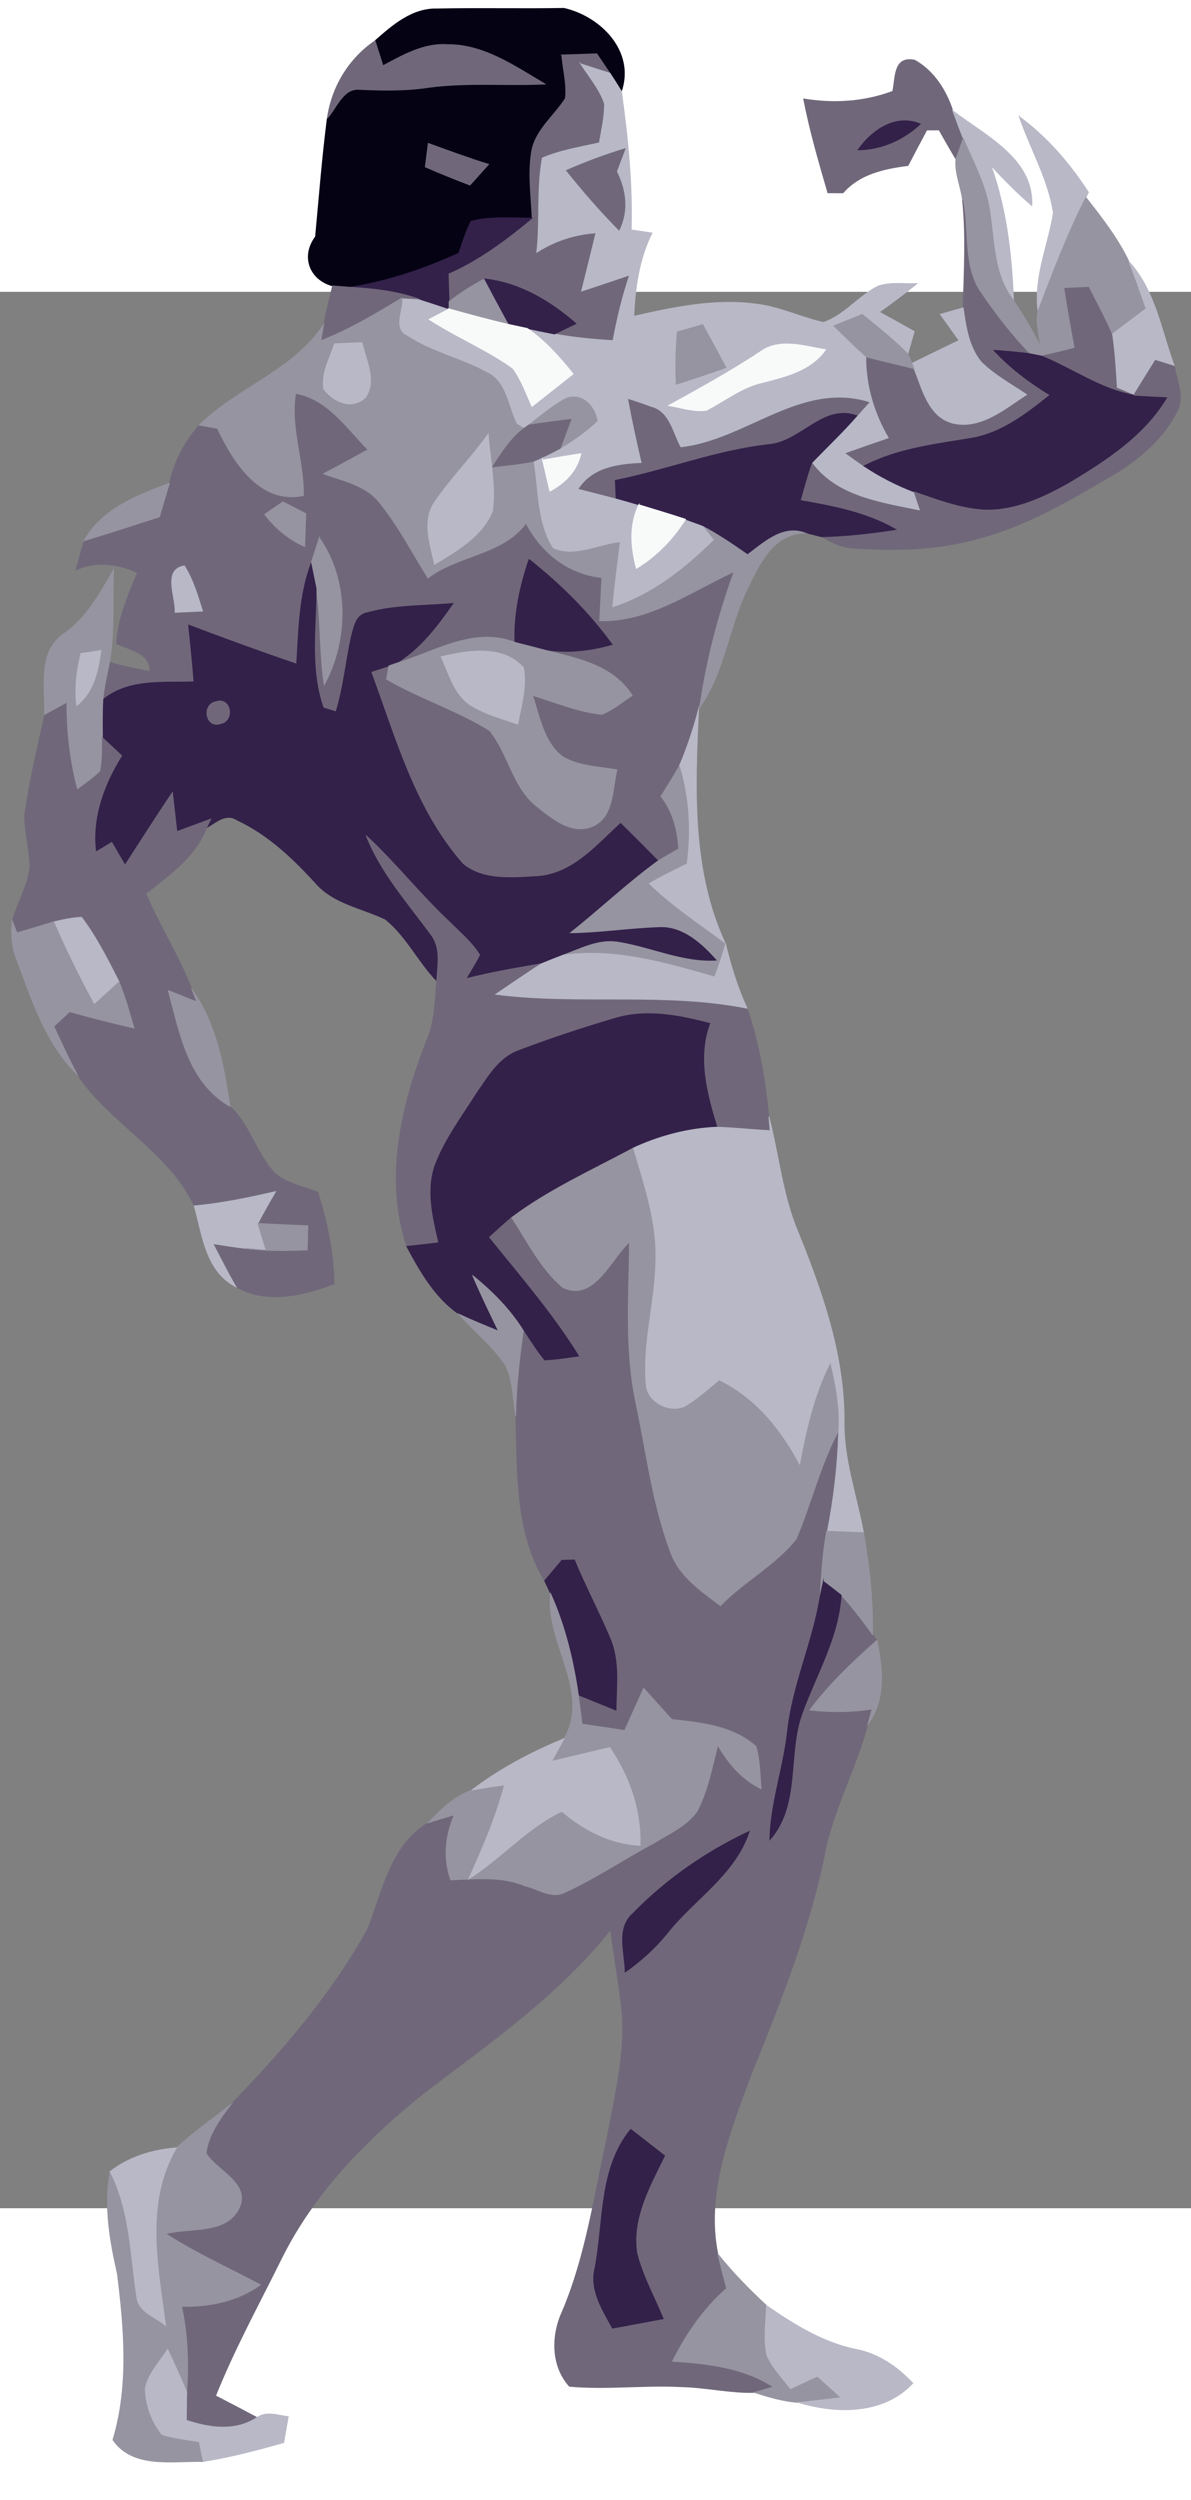 <?xml version="1.0" encoding="UTF-8"?>
<svg width="302.17" height="633.85" viewBox="0 0 227 365" xmlns="http://www.w3.org/2000/svg">
 <rect x="0" y="0" width="227" height="365" fill="#808080" stroke="none"/>
 <g transform="matrix(1.449 0 0 1.442 -48.853 -70.417)">
  <path d="m83.053 15.674c2.3-2.039 4.88-4.299 8.16-4.213 5.559-0.116 11.121 0.026 16.676-0.074 4.797 1.095 9.332 5.662 7.565 10.953-0.487-0.802-0.988-1.595-1.502-2.377-0.576-0.861-1.155-1.718-1.736-2.573-1.539 0.055-3.076 0.108-4.612 0.16 0.155 1.902 0.696 3.82 0.48 5.732-1.508 2.385-4.057 4.242-4.472 7.203-0.444 2.854-0.017 5.746 0.097 8.609-2.674 0.005-5.414-0.269-8.03 0.419-0.71 1.337-1.126 2.803-1.622 4.227-4.563 2.073-9.341 3.716-14.305 4.487l-2.292-0.182c-3.051-0.834-4.158-3.94-2.243-6.487 0.484-5.222 0.887-10.456 1.552-15.657 1.235-1.353 2.083-4.031 4.27-3.801 3.054 0.137 6.119 0.192 9.152-0.282 5.054-0.671 10.157-0.183 15.232-0.428-3.975-2.343-8.071-5.262-12.886-5.212-3.085-0.209-5.827 1.389-8.446 2.788-0.341-1.099-0.689-2.196-1.038-3.292z" fill="none" stroke="#050214" stroke-miterlimit="10" stroke-width=".1"/>
  <path d="m83.053 15.674c2.3-2.039 4.88-4.299 8.16-4.213 5.559-0.116 11.121 0.026 16.676-0.074 4.797 1.095 9.332 5.662 7.565 10.953-0.487-0.802-0.988-1.595-1.502-2.377-0.576-0.861-1.155-1.718-1.736-2.573-1.539 0.055-3.076 0.108-4.612 0.16 0.155 1.902 0.696 3.82 0.48 5.732-1.508 2.385-4.057 4.242-4.472 7.203-0.444 2.854-0.017 5.746 0.097 8.609-2.674 0.005-5.414-0.269-8.03 0.419-0.71 1.337-1.126 2.803-1.622 4.227-4.563 2.073-9.341 3.716-14.305 4.487l-2.292-0.182c-3.051-0.834-4.158-3.94-2.243-6.487 0.484-5.222 0.887-10.456 1.552-15.657 1.235-1.353 2.083-4.031 4.27-3.801 3.054 0.137 6.119 0.192 9.152-0.282 5.054-0.671 10.157-0.183 15.232-0.428-3.975-2.343-8.071-5.262-12.886-5.212-3.085-0.209-5.827 1.389-8.446 2.788-0.341-1.099-0.689-2.196-1.038-3.292z" fill="#050214"/>
  <path d="m76.768 25.9c0.605-4.144 2.821-7.85 6.285-10.227 0.348 1.096 0.696 2.193 1.038 3.292 2.619-1.399 5.361-2.997 8.446-2.788 4.815-0.05 8.911 2.868 12.886 5.212-5.075 0.245-10.179-0.243-15.232 0.428-3.033 0.474-6.098 0.419-9.152 0.282-2.187-0.23-3.034 2.449-4.27 3.801z" fill="none" stroke="#70687a" stroke-miterlimit="10" stroke-width=".1"/>
  <path d="m76.768 25.9c0.605-4.144 2.821-7.85 6.285-10.227 0.348 1.096 0.696 2.193 1.038 3.292 2.619-1.399 5.361-2.997 8.446-2.788 4.815-0.05 8.911 2.868 12.886 5.212-5.075 0.245-10.179-0.243-15.232 0.428-3.033 0.474-6.098 0.419-9.152 0.282-2.187-0.23-3.034 2.449-4.27 3.801z" fill="#70687a"/>
  <path d="m107.6 17.549c1.536-0.052 3.074-0.105 4.612-0.16 0.581 0.855 1.16 1.713 1.736 2.573-1.291-0.413-2.578-0.828-3.864-1.245 1.105 1.718 2.494 3.32 3.145 5.286 0.005 1.739-0.4 3.445-0.68 5.152-2.525 0.564-5.116 0.975-7.505 2.003-0.744 4.106-0.272 8.322-0.731 12.463 2.343-1.514 4.998-2.385 7.782-2.574-0.612 2.567-1.259 5.125-1.885 7.689 2.112-0.687 4.212-1.409 6.317-2.121-0.949 2.827-1.64 5.729-2.188 8.658-2.575-0.153-5.147-0.396-7.684-0.869l2.823-1.378c-3.414-2.98-7.436-5.394-12.021-5.901-1.655 0.834-3.196 1.874-4.673 2.988-0.029-1.236-0.081-2.47-0.118-3.704 4.074-1.786 7.64-4.489 11.042-7.315-0.114-2.864-0.541-5.756-0.097-8.609 0.415-2.961 2.964-4.818 4.472-7.203 0.215-1.912-0.325-3.83-0.48-5.732z" fill="none" stroke="#70687a" stroke-miterlimit="10" stroke-width=".1"/>
  <path d="m107.6 17.549c1.536-0.052 3.074-0.105 4.612-0.16 0.581 0.855 1.16 1.713 1.736 2.573-1.291-0.413-2.578-0.828-3.864-1.245 1.105 1.718 2.494 3.32 3.145 5.286 0.005 1.739-0.4 3.445-0.68 5.152-2.525 0.564-5.116 0.975-7.505 2.003-0.744 4.106-0.272 8.322-0.731 12.463 2.343-1.514 4.998-2.385 7.782-2.574-0.612 2.567-1.259 5.125-1.885 7.689 2.112-0.687 4.212-1.409 6.317-2.121-0.949 2.827-1.64 5.729-2.188 8.658-2.575-0.153-5.147-0.396-7.684-0.869l2.823-1.378c-3.414-2.98-7.436-5.394-12.021-5.901-1.655 0.834-3.196 1.874-4.673 2.988-0.029-1.236-0.081-2.47-0.118-3.704 4.074-1.786 7.64-4.489 11.042-7.315-0.114-2.864-0.541-5.756-0.097-8.609 0.415-2.961 2.964-4.818 4.472-7.203 0.215-1.912-0.325-3.83-0.48-5.732z" fill="#70687a"/>
  <path d="m110.09 18.717c1.286 0.418 2.574 0.833 3.864 1.245 0.515 0.783 1.015 1.575 1.502 2.377 0.836 6.059 1.472 12.179 1.287 18.306 0.912 0.136 1.825 0.275 2.739 0.416-1.706 3.422-2.216 7.224-2.407 10.999 5.191-1.177 10.517-2.323 15.867-1.639 3.154 0.313 6.027 1.762 9.092 2.455 2.764-0.959 4.613-3.51 7.208-4.816 1.638-0.543 3.402-0.259 5.098-0.315-1.612 1.308-3.269 2.556-4.958 3.761 1.533 0.844 3.066 1.691 4.591 2.556l-0.84 2.961c-1.863-1.89-3.951-3.534-5.999-5.213-1.246 0.5-2.488 1.005-3.727 1.514 1.413 1.384 2.811 2.789 4.29 4.106-0.007 3.807 1.082 7.477 3.009 10.741-1.903 0.646-3.801 1.306-5.688 1.991 0.769 0.568 1.548 1.126 2.336 1.675 2.066 1.387 4.29 2.534 6.617 3.423l0.842 2.523c-5.131-1.095-10.969-1.798-14.319-6.364 1.981-2.072 4.065-4.048 5.946-6.215l1.57-1.766c-8.983-2.781-16.177 5.056-24.79 5.974-1.051-1.876-1.438-4.728-3.854-5.345-0.984-0.367-1.975-0.708-2.974-1.023 0.516 2.827 1.139 5.634 1.78 8.435-3.095 0.119-6.433 0.548-8.283 3.353 1.619 0.422 3.246 0.828 4.867 1.259 0.997 0.273 1.992 0.559 2.985 0.859-1.299 2.673-1.06 5.619-0.322 8.414 2.665-1.611 4.814-3.878 6.477-6.493l2.308 0.843 1.481 1.885c-3.878 3.827-8.21 7.316-13.493 8.967 0.289-2.878 0.644-5.748 1.002-8.617-2.827 0.345-6.069 2.077-8.771 0.769-2.155-3.351-1.937-7.661-2.564-11.493 1.204-0.516 2.384-1.091 3.536-1.719 1.724-1.065 3.413-2.218 4.87-3.636-0.285-1.917-2.005-3.76-4.07-2.973-1.802 0.946-3.329 2.314-4.946 3.531l-0.626 0.445-0.942-0.566c-1.192-2.326-1.333-5.657-4.006-6.856-3.354-1.841-7.204-2.651-10.406-4.781-2.012-0.926-0.577-3.365-0.675-5.023l2.167 0.112c1.347 0.416 2.683 0.874 4.023 1.321l-2.628 1.391c3.562 2.315 7.529 3.962 10.99 6.428 1.146 1.519 1.761 3.349 2.542 5.066l5.419-4.29c-1.768-2.226-3.676-4.374-6.022-6.008 1.188 0.252 2.379 0.497 3.573 0.734 2.536 0.473 5.109 0.716 7.684 0.869 0.548-2.929 1.239-5.831 2.188-8.658-2.105 0.712-4.205 1.435-6.317 2.121 0.626-2.564 1.274-5.122 1.885-7.689-2.783 0.189-5.439 1.06-7.782 2.574 0.46-4.141-0.012-8.357 0.731-12.463 2.39-1.028 4.981-1.439 7.505-2.003 0.28-1.708 0.685-3.413 0.68-5.152-0.65-1.966-2.04-3.568-3.145-5.286z" fill="none" stroke="#b8b8c7" stroke-miterlimit="10" stroke-width=".1"/>
  <path d="m110.09 18.717c1.286 0.418 2.574 0.833 3.864 1.245 0.515 0.783 1.015 1.575 1.502 2.377 0.836 6.059 1.472 12.179 1.287 18.306 0.912 0.136 1.825 0.275 2.739 0.416-1.706 3.422-2.216 7.224-2.407 10.999 5.191-1.177 10.517-2.323 15.867-1.639 3.154 0.313 6.027 1.762 9.092 2.455 2.764-0.959 4.613-3.51 7.208-4.816 1.638-0.543 3.402-0.259 5.098-0.315-1.612 1.308-3.269 2.556-4.958 3.761 1.533 0.844 3.066 1.691 4.591 2.556l-0.84 2.961c-1.863-1.89-3.951-3.534-5.999-5.213-1.246 0.5-2.488 1.005-3.727 1.514 1.413 1.384 2.811 2.789 4.29 4.106-0.007 3.807 1.082 7.477 3.009 10.741-1.903 0.646-3.801 1.306-5.688 1.991 0.769 0.568 1.548 1.126 2.336 1.675 2.066 1.387 4.29 2.534 6.617 3.423l0.842 2.523c-5.131-1.095-10.969-1.798-14.319-6.364 1.981-2.072 4.065-4.048 5.946-6.215l1.57-1.766c-8.983-2.781-16.177 5.056-24.79 5.974-1.051-1.876-1.438-4.728-3.854-5.345-0.984-0.367-1.975-0.708-2.974-1.023 0.516 2.827 1.139 5.634 1.78 8.435-3.095 0.119-6.433 0.548-8.283 3.353 1.619 0.422 3.246 0.828 4.867 1.259 0.997 0.273 1.992 0.559 2.985 0.859-1.299 2.673-1.06 5.619-0.322 8.414 2.665-1.611 4.814-3.878 6.477-6.493l2.308 0.843 1.481 1.885c-3.878 3.827-8.21 7.316-13.493 8.967 0.289-2.878 0.644-5.748 1.002-8.617-2.827 0.345-6.069 2.077-8.771 0.769-2.155-3.351-1.937-7.661-2.564-11.493 1.204-0.516 2.384-1.091 3.536-1.719 1.724-1.065 3.413-2.218 4.87-3.636-0.285-1.917-2.005-3.76-4.07-2.973-1.802 0.946-3.329 2.314-4.946 3.531l-0.626 0.445-0.942-0.566c-1.192-2.326-1.333-5.657-4.006-6.856-3.354-1.841-7.204-2.651-10.406-4.781-2.012-0.926-0.577-3.365-0.675-5.023l2.167 0.112c1.347 0.416 2.683 0.874 4.023 1.321l-2.628 1.391c3.562 2.315 7.529 3.962 10.99 6.428 1.146 1.519 1.761 3.349 2.542 5.066l5.419-4.29c-1.768-2.226-3.676-4.374-6.022-6.008 1.188 0.252 2.379 0.497 3.573 0.734 2.536 0.473 5.109 0.716 7.684 0.869 0.548-2.929 1.239-5.831 2.188-8.658-2.105 0.712-4.205 1.435-6.317 2.121 0.626-2.564 1.274-5.122 1.885-7.689-2.783 0.189-5.439 1.06-7.782 2.574 0.46-4.141-0.012-8.357 0.731-12.463 2.39-1.028 4.981-1.439 7.505-2.003 0.28-1.708 0.685-3.413 0.68-5.152-0.65-1.966-2.04-3.568-3.145-5.286z" fill="#b8b8c7"/>
  <path d="m151.14 22.347c0.393-1.875 0.097-4.694 2.901-4.109 2.51 1.423 4.125 3.977 4.998 6.666 0.451 1.225 0.892 2.454 1.381 3.667l-0.971 2.727c-0.758-1.272-1.487-2.558-2.212-3.846l-1.617 0.006c-0.837 1.556-1.654 3.122-2.466 4.691-3.154 0.408-6.373 1.094-8.552 3.612l-1.993-0.007c-1.185-4.102-2.382-8.207-3.187-12.404 3.948 0.655 7.956 0.41 11.719-1.002z" fill="none" stroke="#70687a" stroke-miterlimit="10" stroke-width=".1"/>
  <path d="m151.14 22.347c0.393-1.875 0.097-4.694 2.901-4.109 2.51 1.423 4.125 3.977 4.998 6.666 0.451 1.225 0.892 2.454 1.381 3.667l-0.971 2.727c-0.758-1.272-1.487-2.558-2.212-3.846l-1.617 0.006c-0.837 1.556-1.654 3.122-2.466 4.691-3.154 0.408-6.373 1.094-8.552 3.612l-1.993-0.007c-1.185-4.102-2.382-8.207-3.187-12.404 3.948 0.655 7.956 0.41 11.719-1.002z" fill="#70687a"/>
  <path d="m159.03 24.904c4.232 3.283 10.686 6.303 10.41 12.538-1.903-1.638-3.675-3.417-5.362-5.274 2.032 5.72 2.728 11.772 2.956 17.807-2.661-3.39-2.517-7.819-3.151-11.859-0.484-3.394-2.154-6.431-3.472-9.546-0.489-1.212-0.93-2.442-1.381-3.667z" fill="none" stroke="#b8b8c7" stroke-miterlimit="10" stroke-width=".1"/>
  <path d="m159.03 24.904c4.232 3.283 10.686 6.303 10.41 12.538-1.903-1.638-3.675-3.417-5.362-5.274 2.032 5.72 2.728 11.772 2.956 17.807-2.661-3.39-2.517-7.819-3.151-11.859-0.484-3.394-2.154-6.431-3.472-9.546-0.489-1.212-0.93-2.442-1.381-3.667z" fill="#b8b8c7"/>
  <path d="m146.57 30.086c1.801-2.59 4.964-4.81 8.203-3.418-2.261 2.099-5.098 3.377-8.203 3.418z" fill="none" stroke="#33214a" stroke-miterlimit="10" stroke-width=".1"/>
  <path d="m146.57 30.086c1.801-2.59 4.964-4.81 8.203-3.418-2.261 2.099-5.098 3.377-8.203 3.418z" fill="#33214a"/>
  <path d="m167.78 25.688c3.673 2.698 6.645 6.19 9.111 9.999l-0.339 0.678c-2.478 4.834-4.353 9.942-6.308 15.001-0.576-4.486 1.334-8.645 2.026-12.962-0.677-4.48-3.044-8.466-4.49-12.716z" fill="none" stroke="#b8b8c7" stroke-miterlimit="10" stroke-width=".1"/>
  <path d="m167.78 25.688c3.673 2.698 6.645 6.19 9.111 9.999l-0.339 0.678c-2.478 4.834-4.353 9.942-6.308 15.001-0.576-4.486 1.334-8.645 2.026-12.962-0.677-4.48-3.044-8.466-4.49-12.716z" fill="#b8b8c7"/>
  <path d="m90.044 29.218c2.635 0.965 5.268 1.941 7.948 2.776-0.823 0.911-1.643 1.825-2.456 2.743-1.981-0.754-3.942-1.555-5.883-2.401 0.132-1.039 0.262-2.079 0.391-3.118z" fill="none" stroke="#70687a" stroke-miterlimit="10" stroke-width=".1"/>
  <path d="m90.044 29.218c2.635 0.965 5.268 1.941 7.948 2.776-0.823 0.911-1.643 1.825-2.456 2.743-1.981-0.754-3.942-1.555-5.883-2.401 0.132-1.039 0.262-2.079 0.391-3.118z" fill="#70687a"/>
  <path d="m160.42 28.571c1.318 3.115 2.989 6.151 3.472 9.546 0.634 4.039 0.491 8.469 3.151 11.859 1.293 1.96 2.518 3.969 3.539 6.088-0.171-1.553-0.666-3.137-0.335-4.697 1.954-5.059 3.829-10.167 6.308-15.001 2.079 2.673 4.193 5.374 5.652 8.451 0.822 2.051 1.532 4.145 2.262 6.231l-4.503 3.415c-0.93-2.122-2.016-4.168-3.065-6.23l-3.139 0.139c0.401 2.639 0.86 5.267 1.363 7.889-1.469 0.367-2.936 0.738-4.412 1.056l-1.644-0.329c-2.299-2.421-4.352-5.068-6.23-7.825-2.631-3.597-1.635-8.325-2.516-12.454-0.23-1.809-1.056-3.574-0.875-5.412l0.971-2.727z" fill="none" stroke="#9794a1" stroke-miterlimit="10" stroke-width=".1"/>
  <path d="m160.42 28.571c1.318 3.115 2.989 6.151 3.472 9.546 0.634 4.039 0.491 8.469 3.151 11.859 1.293 1.96 2.518 3.969 3.539 6.088-0.171-1.553-0.666-3.137-0.335-4.697 1.954-5.059 3.829-10.167 6.308-15.001 2.079 2.673 4.193 5.374 5.652 8.451 0.822 2.051 1.532 4.145 2.262 6.231l-4.503 3.415c-0.93-2.122-2.016-4.168-3.065-6.23l-3.139 0.139c0.401 2.639 0.86 5.267 1.363 7.889-1.469 0.367-2.936 0.738-4.412 1.056l-1.644-0.329c-2.299-2.421-4.352-5.068-6.23-7.825-2.631-3.597-1.635-8.325-2.516-12.454-0.23-1.809-1.056-3.574-0.875-5.412l0.971-2.727z" fill="#9794a1"/>
  <path d="m108.22 32.797c2.518-1.103 5.094-2.075 7.726-2.874-0.376 1.007-0.755 2.012-1.137 3.017 1.234 2.479 1.574 5.17 0.339 7.737-2.46-2.491-4.749-5.143-6.928-7.88z" fill="none" stroke="#70687a" stroke-miterlimit="10" stroke-width=".1"/>
  <path d="m108.22 32.797c2.518-1.103 5.094-2.075 7.726-2.874-0.376 1.007-0.755 2.012-1.137 3.017 1.234 2.479 1.574 5.17 0.339 7.737-2.46-2.491-4.749-5.143-6.928-7.88z" fill="#70687a"/>
  <path d="m160.32 36.71c0.881 4.128-0.115 8.856 2.516 12.454 1.878 2.756 3.931 5.404 6.23 7.825-1.539-0.2-3.085-0.322-4.627-0.443 2.146 2.346 4.694 4.263 7.403 5.915-3.102 2.471-6.364 5.052-10.393 5.714-4.795 0.811-9.718 1.37-14.095 3.663-0.788-0.549-1.567-1.107-2.336-1.675 1.887-0.684 3.785-1.345 5.688-1.991-1.927-3.264-3.016-6.934-3.009-10.741 2.067 0.561 4.162 1.018 6.242 1.54 1.109 2.731 1.902 6.475 5.249 7.245 3.667 0.743 6.708-1.957 9.565-3.806-2.016-1.373-4.198-2.554-5.945-4.276-1.673-1.992-2.04-4.705-2.402-7.193 0.115-4.743 0.403-9.496-0.086-14.231z" fill="none" stroke="#70687a" stroke-miterlimit="10" stroke-width=".1"/>
  <path d="m160.32 36.71c0.881 4.128-0.115 8.856 2.516 12.454 1.878 2.756 3.931 5.404 6.23 7.825-1.539-0.2-3.085-0.322-4.627-0.443 2.146 2.346 4.694 4.263 7.403 5.915-3.102 2.471-6.364 5.052-10.393 5.714-4.795 0.811-9.718 1.37-14.095 3.663-0.788-0.549-1.567-1.107-2.336-1.675 1.887-0.684 3.785-1.345 5.688-1.991-1.927-3.264-3.016-6.934-3.009-10.741 2.067 0.561 4.162 1.018 6.242 1.54 1.109 2.731 1.902 6.475 5.249 7.245 3.667 0.743 6.708-1.957 9.565-3.806-2.016-1.373-4.198-2.554-5.945-4.276-1.673-1.992-2.04-4.705-2.402-7.193 0.115-4.743 0.403-9.496-0.086-14.231z" fill="#70687a"/>
  <path d="m95.678 39.512c2.616-0.687 5.356-0.413 8.03-0.419-3.402 2.826-6.968 5.528-11.042 7.315 0.038 1.234 0.09 2.468 0.118 3.704l-0.004 0.969c-1.34-0.448-2.676-0.905-4.023-1.321-2.896-1.013-5.961-1.355-9.007-1.534 4.964-0.771 9.742-2.415 14.305-4.487 0.496-1.424 0.912-2.889 1.622-4.227z" fill="none" stroke="#33214a" stroke-miterlimit="10" stroke-width=".1"/>
  <path d="m95.678 39.512c2.616-0.687 5.356-0.413 8.03-0.419-3.402 2.826-6.968 5.528-11.042 7.315 0.038 1.234 0.09 2.468 0.118 3.704l-0.004 0.969c-1.34-0.448-2.676-0.905-4.023-1.321-2.896-1.013-5.961-1.355-9.007-1.534 4.964-0.771 9.742-2.415 14.305-4.487 0.496-1.424 0.912-2.889 1.622-4.227z" fill="#33214a"/>
  <path d="m182.2 44.816c3.495 3.853 4.264 9.135 5.996 13.854l-2.509-0.79c-0.951 1.531-1.899 3.063-2.838 4.6l-2.272-0.951c-0.14-2.361-0.28-4.725-0.618-7.066l4.503-3.415c-0.73-2.087-1.44-4.18-2.262-6.231z" fill="none" stroke="#b8b8c7" stroke-miterlimit="10" stroke-width=".1"/>
  <path d="m182.2 44.816c3.495 3.853 4.264 9.135 5.996 13.854l-2.509-0.79c-0.951 1.531-1.899 3.063-2.838 4.6l-2.272-0.951c-0.14-2.361-0.28-4.725-0.618-7.066l4.503-3.415c-0.73-2.087-1.44-4.18-2.262-6.231z" fill="#b8b8c7"/>
  <path d="m92.785 50.112c1.477-1.114 3.018-2.154 4.673-2.988 1.056 2.015 2.13 4.023 3.221 6.021-2.655-0.602-5.277-1.337-7.898-2.064l0.004-0.969z" fill="none" stroke="#9794a1" stroke-miterlimit="10" stroke-width=".1"/>
  <path d="m92.785 50.112c1.477-1.114 3.018-2.154 4.673-2.988 1.056 2.015 2.13 4.023 3.221 6.021-2.655-0.602-5.277-1.337-7.898-2.064l0.004-0.969z" fill="#9794a1"/>
  <path d="m97.458 47.124c4.585 0.507 8.607 2.921 12.021 5.901l-2.823 1.378c-1.194-0.237-2.385-0.482-3.573-0.734l-2.404-0.524c-1.092-1.998-2.165-4.006-3.221-6.021z" fill="none" stroke="#33214a" stroke-miterlimit="10" stroke-width=".1"/>
  <path d="m97.458 47.124c4.585 0.507 8.607 2.921 12.021 5.901l-2.823 1.378c-1.194-0.237-2.385-0.482-3.573-0.734l-2.404-0.524c-1.092-1.998-2.165-4.006-3.221-6.021z" fill="#33214a"/>
  <path d="m77.459 48.044 2.292 0.182c3.045 0.179 6.111 0.52 9.007 1.534l-2.167-0.112c-3.459 2.061-6.895 4.197-10.675 5.635l0.381-2.153c0.322-1.71 0.764-3.393 1.162-5.085z" fill="none" stroke="#70687a" stroke-miterlimit="10" stroke-width=".1"/>
  <path d="m77.459 48.044 2.292 0.182c3.045 0.179 6.111 0.52 9.007 1.534l-2.167-0.112c-3.459 2.061-6.895 4.197-10.675 5.635l0.381-2.153c0.322-1.71 0.764-3.393 1.162-5.085z" fill="#70687a"/>
  <path d="m173.76 48.371 3.139-0.139c1.049 2.062 2.135 4.108 3.065 6.23 0.338 2.341 0.478 4.705 0.618 7.066l2.272 0.951c-4.395-0.778-8.07-3.514-12.143-5.162 1.476-0.318 2.943-0.689 4.412-1.056-0.502-2.622-0.961-5.251-1.363-7.889z" fill="none" stroke="#70687a" stroke-miterlimit="10" stroke-width=".1"/>
  <path d="m173.76 48.371 3.139-0.139c1.049 2.062 2.135 4.108 3.065 6.23 0.338 2.341 0.478 4.705 0.618 7.066l2.272 0.951c-4.395-0.778-8.07-3.514-12.143-5.162 1.476-0.318 2.943-0.689 4.412-1.056-0.502-2.622-0.961-5.251-1.363-7.889z" fill="#70687a"/>
  <path d="m75.916 55.282c3.781-1.438 7.216-3.573 10.675-5.635 0.098 1.658-1.338 4.098 0.675 5.023 3.203 2.131 7.052 2.94 10.406 4.781 2.674 1.199 2.815 4.529 4.006 6.856l0.942 0.566c-1.76 1.35-2.927 3.257-4.127 5.081 1.792-0.197 3.59-0.387 5.363-0.729 0.627 3.832 0.41 8.142 2.564 11.493 2.702 1.309 5.944-0.424 8.771-0.769-0.358 2.869-0.713 5.739-1.002 8.617 5.282-1.652 9.615-5.14 13.493-8.967l-1.481-1.885c2.043 1.079 3.954 2.387 5.843 3.716 2.298-1.736 4.822-4.094 7.913-2.716-4.396-0.239-6.351 4.031-7.953 7.383-2.476 5.136-2.986 11.121-6.392 15.817 0.874-6.119 2.388-12.12 4.486-17.933-5.657 2.637-11.084 6.612-17.613 6.395 0.095-1.909 0.194-3.816 0.285-5.723-4.388-0.483-7.836-3.25-9.877-7.074-3.195 4.146-8.946 4.105-12.915 7.196-2.138-3.419-3.973-7.055-6.538-10.184-1.836-2.23-4.859-2.729-7.416-3.714 1.988-1.052 3.958-2.137 5.93-3.219-2.734-2.786-5.174-6.523-9.272-7.297-0.699 4.528 1.154 8.931 1.041 13.452-5.802 1.284-9.381-4.398-11.481-8.867l-2.4-0.426c5.049-5.072 12.406-7.219 16.454-13.393l-0.381 2.153z" fill="none" stroke="#9794a1" stroke-miterlimit="10" stroke-width=".1"/>
  <path d="m75.916 55.282c3.781-1.438 7.216-3.573 10.675-5.635 0.098 1.658-1.338 4.098 0.675 5.023 3.203 2.131 7.052 2.94 10.406 4.781 2.674 1.199 2.815 4.529 4.006 6.856l0.942 0.566c-1.76 1.35-2.927 3.257-4.127 5.081 1.792-0.197 3.59-0.387 5.363-0.729 0.627 3.832 0.41 8.142 2.564 11.493 2.702 1.309 5.944-0.424 8.771-0.769-0.358 2.869-0.713 5.739-1.002 8.617 5.282-1.652 9.615-5.14 13.493-8.967l-1.481-1.885c2.043 1.079 3.954 2.387 5.843 3.716 2.298-1.736 4.822-4.094 7.913-2.716-4.396-0.239-6.351 4.031-7.953 7.383-2.476 5.136-2.986 11.121-6.392 15.817 0.874-6.119 2.388-12.12 4.486-17.933-5.657 2.637-11.084 6.612-17.613 6.395 0.095-1.909 0.194-3.816 0.285-5.723-4.388-0.483-7.836-3.25-9.877-7.074-3.195 4.146-8.946 4.105-12.915 7.196-2.138-3.419-3.973-7.055-6.538-10.184-1.836-2.23-4.859-2.729-7.416-3.714 1.988-1.052 3.958-2.137 5.93-3.219-2.734-2.786-5.174-6.523-9.272-7.297-0.699 4.528 1.154 8.931 1.041 13.452-5.802 1.284-9.381-4.398-11.481-8.867l-2.4-0.426c5.049-5.072 12.406-7.219 16.454-13.393l-0.381 2.153z" fill="#9794a1"/>
  <path d="m92.781 51.082c2.621 0.727 5.243 1.462 7.898 2.064l2.404 0.524c2.345 1.634 4.254 3.782 6.022 6.008l-5.419 4.29c-0.781-1.717-1.397-3.547-2.542-5.066-3.46-2.466-7.427-4.113-10.99-6.428l2.628-1.391z" fill="none" stroke="#f8fafa" stroke-miterlimit="10" stroke-width=".1"/>
  <path d="m92.781 51.082c2.621 0.727 5.243 1.462 7.898 2.064l2.404 0.524c2.345 1.634 4.254 3.782 6.022 6.008l-5.419 4.29c-0.781-1.717-1.397-3.547-2.542-5.066-3.46-2.466-7.427-4.113-10.99-6.428l2.628-1.391z" fill="#f8fafa"/>
  <path d="m157.4 51.797 3.008-0.857c0.362 2.488 0.728 5.201 2.402 7.193 1.748 1.722 3.929 2.904 5.945 4.276-2.857 1.849-5.898 4.549-9.565 3.806-3.348-0.769-4.141-4.513-5.249-7.245l-0.265-0.697c2.058-1.011 4.119-2.023 6.186-3.019-0.824-1.152-1.646-2.304-2.462-3.458z" fill="none" stroke="#b8b8c7" stroke-miterlimit="10" stroke-width=".1"/>
  <path d="m157.4 51.797 3.008-0.857c0.362 2.488 0.728 5.201 2.402 7.193 1.748 1.722 3.929 2.904 5.945 4.276-2.857 1.849-5.898 4.549-9.565 3.806-3.348-0.769-4.141-4.513-5.249-7.245l-0.265-0.697c2.058-1.011 4.119-2.023 6.186-3.019-0.824-1.152-1.646-2.304-2.462-3.458z" fill="#b8b8c7"/>
  <path d="m143.4 53.325c1.239-0.509 2.481-1.014 3.727-1.514 2.048 1.678 4.136 3.322 5.999 5.213l0.541 1.25 0.265 0.697c-2.08-0.522-4.174-0.979-6.242-1.54-1.48-1.317-2.877-2.722-4.29-4.106z" fill="none" stroke="#9794a1" stroke-miterlimit="10" stroke-width=".1"/>
  <path d="m143.4 53.325c1.239-0.509 2.481-1.014 3.727-1.514 2.048 1.678 4.136 3.322 5.999 5.213l0.541 1.25 0.265 0.697c-2.08-0.522-4.174-0.979-6.242-1.54-1.48-1.317-2.877-2.722-4.29-4.106z" fill="#9794a1"/>
  <path d="m122.81 54.124c1.113-0.318 2.227-0.641 3.339-0.97 1.027 1.891 2.053 3.784 3.059 5.689-2.175 0.763-4.357 1.502-6.551 2.204-0.101-2.309-0.058-4.622 0.153-6.922z" fill="none" stroke="#9794a1" stroke-miterlimit="10" stroke-width=".1"/>
  <path d="m122.81 54.124c1.113-0.318 2.227-0.641 3.339-0.97 1.027 1.891 2.053 3.784 3.059 5.689-2.175 0.763-4.357 1.502-6.551 2.204-0.101-2.309-0.058-4.622 0.153-6.922z" fill="#9794a1"/>
  <path d="m133.75 56.726c2.558-1.831 5.768-0.707 8.563-0.258-1.929 2.759-5.218 3.547-8.289 4.333-2.744 0.619-4.955 2.422-7.405 3.684-1.672 0.238-3.322-0.377-4.956-0.63 4.088-2.28 8.193-4.523 12.086-7.129z" fill="none" stroke="#f8fafa" stroke-miterlimit="10" stroke-width=".1"/>
  <path d="m133.75 56.726c2.558-1.831 5.768-0.707 8.563-0.258-1.929 2.759-5.218 3.547-8.289 4.333-2.744 0.619-4.955 2.422-7.405 3.684-1.672 0.238-3.322-0.377-4.956-0.63 4.088-2.28 8.193-4.523 12.086-7.129z" fill="#f8fafa"/>
  <path d="m77.712 55.688 3.629-0.146c0.499 2.334 1.936 4.907 0.489 7.202-1.774 1.752-4.215 0.661-5.522-1.042-0.369-2.114 0.779-4.068 1.404-6.014z" fill="none" stroke="#b8b8c7" stroke-miterlimit="10" stroke-width=".1"/>
  <path d="m77.712 55.688 3.629-0.146c0.499 2.334 1.936 4.907 0.489 7.202-1.774 1.752-4.215 0.661-5.522-1.042-0.369-2.114 0.779-4.068 1.404-6.014z" fill="#b8b8c7"/>
  <path d="m164.44 56.545c1.542 0.121 3.089 0.242 4.627 0.443l1.644 0.329c4.074 1.648 7.748 4.385 12.143 5.162 1.497 0.095 2.997 0.177 4.501 0.244-3.017 5.154-8.13 8.466-13.13 11.461-3.41 1.913-7.183 3.652-11.185 3.459-3.144-0.217-6.121-1.357-9.069-2.383-2.326-0.89-4.55-2.036-6.617-3.423 4.378-2.293 9.3-2.853 14.095-3.663 4.029-0.662 7.291-3.242 10.393-5.714-2.708-1.651-5.257-3.569-7.403-5.915z" fill="none" stroke="#33214a" stroke-miterlimit="10" stroke-width=".1"/>
  <path d="m164.44 56.545c1.542 0.121 3.089 0.242 4.627 0.443l1.644 0.329c4.074 1.648 7.748 4.385 12.143 5.162 1.497 0.095 2.997 0.177 4.501 0.244-3.017 5.154-8.13 8.466-13.13 11.461-3.41 1.913-7.183 3.652-11.185 3.459-3.144-0.217-6.121-1.357-9.069-2.383-2.326-0.89-4.55-2.036-6.617-3.423 4.378-2.293 9.3-2.853 14.095-3.663 4.029-0.662 7.291-3.242 10.393-5.714-2.708-1.651-5.257-3.569-7.403-5.915z" fill="#33214a"/>
  <path d="m182.85 62.479c0.939-1.537 1.887-3.069 2.838-4.6l2.509 0.79c0.319 1.921 1.326 3.993 0.379 5.891-1.704 3.43-4.678 6.115-7.894 8.117-5.814 3.42-11.672 7.003-18.255 8.738-5.326 1.53-10.944 1.65-16.436 1.271-1.557-0.022-2.912-0.816-4.245-1.512 3.292-0.059 6.567-0.453 9.82-0.947-3.852-2.236-8.251-3.075-12.581-3.838 0.475-1.664 0.903-3.345 1.504-4.97 3.35 4.566 9.187 5.269 14.319 6.364-0.282-0.842-0.563-1.683-0.842-2.523 2.948 1.026 5.925 2.166 9.069 2.383 4.002 0.194 7.774-1.545 11.185-3.459 5-2.995 10.113-6.306 13.13-11.461-1.503-0.068-3.004-0.149-4.501-0.244z" fill="none" stroke="#70687a" stroke-miterlimit="10" stroke-width=".1"/>
  <path d="m182.85 62.479c0.939-1.537 1.887-3.069 2.838-4.6l2.509 0.79c0.319 1.921 1.326 3.993 0.379 5.891-1.704 3.43-4.678 6.115-7.894 8.117-5.814 3.42-11.672 7.003-18.255 8.738-5.326 1.53-10.944 1.65-16.436 1.271-1.557-0.022-2.912-0.816-4.245-1.512 3.292-0.059 6.567-0.453 9.82-0.947-3.852-2.236-8.251-3.075-12.581-3.838 0.475-1.664 0.903-3.345 1.504-4.97 3.35 4.566 9.187 5.269 14.319 6.364-0.282-0.842-0.563-1.683-0.842-2.523 2.948 1.026 5.925 2.166 9.069 2.383 4.002 0.194 7.774-1.545 11.185-3.459 5-2.995 10.113-6.306 13.13-11.461-1.503-0.068-3.004-0.149-4.501-0.244z" fill="#70687a"/>
  <path d="m72.684 62.362c4.098 0.774 6.538 4.511 9.272 7.297-1.972 1.082-3.942 2.167-5.93 3.219 2.557 0.985 5.58 1.484 7.416 3.714 2.565 3.128 4.401 6.765 6.538 10.184 3.969-3.092 9.72-3.05 12.915-7.196 2.041 3.824 5.49 6.591 9.877 7.074-0.091 1.907-0.19 3.814-0.285 5.723 6.529 0.217 11.956-3.757 17.613-6.395-2.098 5.813-3.612 11.814-4.486 17.933-0.662 2.577-1.507 5.109-2.541 7.561-0.777 1.346-1.601 2.665-2.409 3.993 1.548 1.997 2.188 4.442 2.326 6.933-0.914 0.518-1.819 1.051-2.714 1.599-1.631-1.667-3.275-3.319-4.931-4.958-3.202 2.954-6.379 6.775-11.075 7.022-3.223 0.185-7.065 0.563-9.696-1.657-6.319-7.191-8.838-16.618-12.085-25.398l2.375-0.771-0.304 1.76c4.37 2.548 9.26 4.098 13.545 6.774 2.482 3.038 3 7.409 6.159 9.979 1.957 1.558 4.433 3.697 7.114 2.794 3.114-1.088 2.843-4.925 3.495-7.579-2.398-0.423-4.983-0.468-7.137-1.723-2.523-1.919-3.011-5.291-3.98-8.107 3.009 0.906 5.957 2.171 9.106 2.507 1.478-0.578 2.704-1.623 4.006-2.502-2.788-4.438-8.178-5.028-12.781-6.332 3.355 0.898 6.846 0.533 10.148-0.391-3.071-4.271-6.834-7.976-10.934-11.253-1.193 3.535-1.998 7.217-1.852 10.968-5.444-2.137-10.616 1.286-15.704 2.795 3.218-1.903 5.463-4.938 7.565-7.945-3.773 0.356-7.645 0.202-11.318 1.238-1.491 0.287-1.741 1.952-2.066 3.168-0.718 3.295-1.021 6.681-2.012 9.918l-1.673-0.521c-1.774-5.053-0.966-10.506-0.938-15.741 0.663 4.196 0.401 8.486 1.06 12.692 3.2-5.904 3.272-13.828-0.654-19.42l-1.084 3.413c-1.574 4.243-1.617 8.815-1.888 13.276-4.774-1.628-9.507-3.368-14.219-5.163 0.259 2.497 0.52 4.994 0.708 7.499-4.053 0.148-8.63-0.427-11.978 2.378 0.152-1.67 0.551-3.304 0.868-4.945 1.754 0.483 3.533 0.865 5.325 1.186 0.016-2.466-2.677-2.796-4.398-3.671 0.19-3.311 1.511-6.361 2.756-9.383-2.611-1.155-5.431-1.571-8.101-0.33 0.362-1.285 0.719-2.571 1.061-3.859 3.326-1.011 6.63-2.089 9.935-3.165 0.438-1.482 0.872-2.965 1.308-4.446 0.616-2.826 1.96-5.396 3.843-7.581l2.4 0.426c2.1 4.469 5.68 10.151 11.481 8.867 0.113-4.522-1.74-8.925-1.041-13.452z" fill="none" stroke="#70687a" stroke-miterlimit="10" stroke-width=".1"/>
  <path d="m72.684 62.362c4.098 0.774 6.538 4.511 9.272 7.297-1.972 1.082-3.942 2.167-5.93 3.219 2.557 0.985 5.58 1.484 7.416 3.714 2.565 3.128 4.401 6.765 6.538 10.184 3.969-3.092 9.72-3.05 12.915-7.196 2.041 3.824 5.49 6.591 9.877 7.074-0.091 1.907-0.19 3.814-0.285 5.723 6.529 0.217 11.956-3.757 17.613-6.395-2.098 5.813-3.612 11.814-4.486 17.933-0.662 2.577-1.507 5.109-2.541 7.561-0.777 1.346-1.601 2.665-2.409 3.993 1.548 1.997 2.188 4.442 2.326 6.933-0.914 0.518-1.819 1.051-2.714 1.599-1.631-1.667-3.275-3.319-4.931-4.958-3.202 2.954-6.379 6.775-11.075 7.022-3.223 0.185-7.065 0.563-9.696-1.657-6.319-7.191-8.838-16.618-12.085-25.398l2.375-0.771-0.304 1.76c4.37 2.548 9.26 4.098 13.545 6.774 2.482 3.038 3 7.409 6.159 9.979 1.957 1.558 4.433 3.697 7.114 2.794 3.114-1.088 2.843-4.925 3.495-7.579-2.398-0.423-4.983-0.468-7.137-1.723-2.523-1.919-3.011-5.291-3.98-8.107 3.009 0.906 5.957 2.171 9.106 2.507 1.478-0.578 2.704-1.623 4.006-2.502-2.788-4.438-8.178-5.028-12.781-6.332 3.355 0.898 6.846 0.533 10.148-0.391-3.071-4.271-6.834-7.976-10.934-11.253-1.193 3.535-1.998 7.217-1.852 10.968-5.444-2.137-10.616 1.286-15.704 2.795 3.218-1.903 5.463-4.938 7.565-7.945-3.773 0.356-7.645 0.202-11.318 1.238-1.491 0.287-1.741 1.952-2.066 3.168-0.718 3.295-1.021 6.681-2.012 9.918l-1.673-0.521c-1.774-5.053-0.966-10.506-0.938-15.741 0.663 4.196 0.401 8.486 1.06 12.692 3.2-5.904 3.272-13.828-0.654-19.42l-1.084 3.413c-1.574 4.243-1.617 8.815-1.888 13.276-4.774-1.628-9.507-3.368-14.219-5.163 0.259 2.497 0.52 4.994 0.708 7.499-4.053 0.148-8.63-0.427-11.978 2.378 0.152-1.67 0.551-3.304 0.868-4.945 1.754 0.483 3.533 0.865 5.325 1.186 0.016-2.466-2.677-2.796-4.398-3.671 0.19-3.311 1.511-6.361 2.756-9.383-2.611-1.155-5.431-1.571-8.101-0.33 0.362-1.285 0.719-2.571 1.061-3.859 3.326-1.011 6.63-2.089 9.935-3.165 0.438-1.482 0.872-2.965 1.308-4.446 0.616-2.826 1.96-5.396 3.843-7.581l2.4 0.426c2.1 4.469 5.68 10.151 11.481 8.867 0.113-4.522-1.74-8.925-1.041-13.452z" fill="#70687a"/>
  <path d="m103.25 66.429c1.617-1.217 3.143-2.585 4.946-3.531 2.066-0.787 3.785 1.056 4.07 2.973-1.458 1.418-3.146 2.571-4.87 3.636 0.477-1.281 0.958-2.561 1.44-3.84-1.865 0.238-3.731 0.464-5.586 0.762z" fill="none" stroke="#9794a1" stroke-miterlimit="10" stroke-width=".1"/>
  <path d="m103.25 66.429c1.617-1.217 3.143-2.585 4.946-3.531 2.066-0.787 3.785 1.056 4.07 2.973-1.458 1.418-3.146 2.571-4.87 3.636 0.477-1.281 0.958-2.561 1.44-3.84-1.865 0.238-3.731 0.464-5.586 0.762z" fill="#9794a1"/>
  <path d="m116.39 63.045c0.998 0.315 1.99 0.656 2.974 1.023 2.415 0.616 2.803 3.468 3.854 5.345 8.613-0.918 15.806-8.755 24.79-5.974l-1.57 1.766c-4.412-1.625-7.329 3.386-11.493 3.789-6.955 0.761-13.472 3.374-20.292 4.744 0.032 0.784 0.066 1.57 0.101 2.356-1.621-0.431-3.247-0.836-4.867-1.259 1.851-2.805 5.189-3.234 8.283-3.353-0.641-2.802-1.264-5.609-1.78-8.435z" fill="none" stroke="#70687a" stroke-miterlimit="10" stroke-width=".1"/>
  <path d="m116.39 63.045c0.998 0.315 1.99 0.656 2.974 1.023 2.415 0.616 2.803 3.468 3.854 5.345 8.613-0.918 15.806-8.755 24.79-5.974l-1.57 1.766c-4.412-1.625-7.329 3.386-11.493 3.789-6.955 0.761-13.472 3.374-20.292 4.744 0.032 0.784 0.066 1.57 0.101 2.356-1.621-0.431-3.247-0.836-4.867-1.259 1.851-2.805 5.189-3.234 8.283-3.353-0.641-2.802-1.264-5.609-1.78-8.435z" fill="#70687a"/>
  <path d="m134.94 68.993c4.164-0.403 7.081-5.414 11.493-3.789-1.881 2.168-3.965 4.143-5.946 6.215-0.601 1.625-1.029 3.305-1.504 4.97 4.33 0.762 8.728 1.602 12.581 3.838-3.254 0.494-6.529 0.888-9.82 0.947l-1.789-0.46c-3.091-1.378-5.616 0.98-7.913 2.716-1.889-1.329-3.799-2.636-5.843-3.716l-2.308-0.843c-2.043-0.67-4.1-1.297-6.156-1.92-0.993-0.3-1.988-0.586-2.985-0.859-0.035-0.786-0.069-1.572-0.101-2.356 6.821-1.369 13.337-3.983 20.292-4.744z" fill="none" stroke="#33214a" stroke-miterlimit="10" stroke-width=".1"/>
  <path d="m134.94 68.993c4.164-0.403 7.081-5.414 11.493-3.789-1.881 2.168-3.965 4.143-5.946 6.215-0.601 1.625-1.029 3.305-1.504 4.97 4.33 0.762 8.728 1.602 12.581 3.838-3.254 0.494-6.529 0.888-9.82 0.947l-1.789-0.46c-3.091-1.378-5.616 0.98-7.913 2.716-1.889-1.329-3.799-2.636-5.843-3.716l-2.308-0.843c-2.043-0.67-4.1-1.297-6.156-1.92-0.993-0.3-1.988-0.586-2.985-0.859-0.035-0.786-0.069-1.572-0.101-2.356 6.821-1.369 13.337-3.983 20.292-4.744z" fill="#33214a"/>
  <path d="m103.25 66.429c1.855-0.298 3.721-0.524 5.586-0.762-0.482 1.279-0.963 2.558-1.44 3.84-1.152 0.628-2.332 1.203-3.536 1.719-1.774 0.342-3.571 0.532-5.363 0.729 1.2-1.824 2.367-3.732 4.127-5.081l0.626-0.445z" fill="none" stroke="#70687a" stroke-miterlimit="10" stroke-width=".1"/>
  <path d="m103.25 66.429c1.855-0.298 3.721-0.524 5.586-0.762-0.482 1.279-0.963 2.558-1.44 3.84-1.152 0.628-2.332 1.203-3.536 1.719-1.774 0.342-3.571 0.532-5.363 0.729 1.2-1.824 2.367-3.732 4.127-5.081l0.626-0.445z" fill="#70687a"/>
  <path d="m90.754 76.793c2.162-3.226 4.917-6.003 7.174-9.164 0.265 3.353 0.997 6.736 0.587 10.104-1.318 3.391-4.697 5.293-7.645 7.095-0.556-2.605-1.614-5.535-0.116-8.035z" fill="none" stroke="#b8b8c7" stroke-miterlimit="10" stroke-width=".1"/>
  <path d="m90.754 76.793c2.162-3.226 4.917-6.003 7.174-9.164 0.265 3.353 0.997 6.736 0.587 10.104-1.318 3.391-4.697 5.293-7.645 7.095-0.556-2.605-1.614-5.535-0.116-8.035z" fill="#b8b8c7"/>
  <path d="m105.08 71.047c1.679-0.306 3.361-0.59 5.05-0.85-0.503 2.293-2.075 3.888-4.089 4.968-0.329-1.372-0.648-2.745-0.961-4.119z" fill="none" stroke="#f8fafa" stroke-miterlimit="10" stroke-width=".1"/>
  <path d="m105.08 71.047c1.679-0.306 3.361-0.59 5.05-0.85-0.503 2.293-2.075 3.888-4.089 4.968-0.329-1.372-0.648-2.745-0.961-4.119z" fill="#f8fafa"/>
  <path d="m44.758 81.714c2.376-4.229 6.954-5.99 11.243-7.611l-1.308 4.446c-3.305 1.076-6.609 2.155-9.935 3.165z" fill="none" stroke="#9794a1" stroke-miterlimit="10" stroke-width=".1"/>
  <path d="m44.758 81.714c2.376-4.229 6.954-5.99 11.243-7.611l-1.308 4.446c-3.305 1.076-6.609 2.155-9.935 3.165z" fill="#9794a1"/>
  <path d="m68.517 78.225 2.414-1.653c1 0.522 2.004 1.04 3.011 1.554-0.042 1.451-0.09 2.904-0.144 4.356-2.116-0.942-3.881-2.424-5.28-4.258z" fill="none" stroke="#9794a1" stroke-miterlimit="10" stroke-width=".1"/>
  <path d="m68.517 78.225 2.414-1.653c1 0.522 2.004 1.04 3.011 1.554-0.042 1.451-0.09 2.904-0.144 4.356-2.116-0.942-3.881-2.424-5.28-4.258z" fill="#9794a1"/>
  <path d="m117.74 76.951c2.055 0.623 4.112 1.25 6.156 1.92-1.663 2.615-3.812 4.883-6.477 6.493-0.739-2.795-0.978-5.741 0.322-8.414z" fill="none" stroke="#f8fafa" stroke-miterlimit="10" stroke-width=".1"/>
  <path d="m117.74 76.951c2.055 0.623 4.112 1.25 6.156 1.92-1.663 2.615-3.812 4.883-6.477 6.493-0.739-2.795-0.978-5.741 0.322-8.414z" fill="#f8fafa"/>
  <path d="m75.708 81.315c3.925 5.592 3.854 13.516 0.654 19.42-0.659-4.205-0.397-8.496-1.06-12.692l-0.678-3.316 1.084-3.413z" fill="none" stroke="#9794a1" stroke-miterlimit="10" stroke-width=".1"/>
  <path d="m75.708 81.315c3.925 5.592 3.854 13.516 0.654 19.42-0.659-4.205-0.397-8.496-1.06-12.692l-0.678-3.316 1.084-3.413z" fill="#9794a1"/>
  <path d="m103.3 84.164c4.1 3.277 7.863 6.982 10.934 11.253-3.302 0.924-6.793 1.289-10.148 0.391l-2.638-0.676c-0.146-3.751 0.659-7.433 1.852-10.968z" fill="none" stroke="#33214a" stroke-miterlimit="10" stroke-width=".1"/>
  <path d="m103.3 84.164c4.1 3.277 7.863 6.982 10.934 11.253-3.302 0.924-6.793 1.289-10.148 0.391l-2.638-0.676c-0.146-3.751 0.659-7.433 1.852-10.968z" fill="#33214a"/>
  <path d="m56.74 91.169c0.134-2.003-1.696-5.639 1.218-6.146 1.175 1.823 1.749 3.935 2.407 5.98l-3.625 0.166z" fill="none" stroke="#b8b8c7" stroke-miterlimit="10" stroke-width=".1"/>
  <path d="m56.74 91.169c0.134-2.003-1.696-5.639 1.218-6.146 1.175 1.823 1.749 3.935 2.407 5.98l-3.625 0.166z" fill="#b8b8c7"/>
  <path d="m72.736 98.004c0.27-4.461 0.314-9.032 1.888-13.276l0.678 3.316c-0.028 5.236-0.836 10.688 0.938 15.741l1.673 0.521c0.991-3.236 1.293-6.622 2.012-9.918 0.325-1.216 0.575-2.881 2.066-3.168 3.673-1.036 7.545-0.882 11.318-1.238-2.102 3.007-4.347 6.042-7.565 7.945l-0.88 0.309-2.375 0.771c3.247 8.78 5.766 18.206 12.085 25.398 2.631 2.22 6.473 1.842 9.696 1.657 4.696-0.246 7.873-4.068 11.075-7.022 1.656 1.639 3.3 3.292 4.931 4.958-4.027 2.932-7.625 6.402-11.53 9.491 3.845-0.052 7.654-0.648 11.493-0.789 3.272-0.253 5.903 2.211 7.889 4.489-4.546 0.336-8.769-1.786-13.18-2.472-2.548-0.388-4.913 0.908-7.234 1.745-0.934 0.361-1.864 0.732-2.789 1.113-3.325 0.568-6.649 1.148-9.92 1.978 0.609-1.042 1.259-2.061 1.8-3.139-1.014-1.678-2.567-2.938-3.919-4.325-3.864-3.616-7.121-7.817-10.995-11.421 1.921 4.89 5.42 8.823 8.472 13.005 1.41 1.765 0.905 4.103 0.799 6.17-2.447-2.551-3.99-5.913-6.757-8.144-3.121-1.507-6.858-2.054-9.219-4.832-2.98-3.269-6.243-6.382-10.299-8.276-1.439-0.962-2.809 0.335-3.994 1.028l0.554-1.153c-1.488 0.552-2.975 1.106-4.462 1.657-0.197-1.724-0.39-3.447-0.586-5.168-2.135 3.165-4.167 6.396-6.238 9.602-0.588-0.998-1.168-1.996-1.739-2.999l-2.113 1.271c-0.557-4.57 1.043-8.899 3.412-12.728-0.841-0.795-1.684-1.587-2.526-2.377-0.008-1.671-0.041-3.342 0.053-5.008 3.348-2.805 7.925-2.23 11.978-2.378-0.188-2.504-0.449-5.002-0.708-7.499 4.712 1.795 9.446 3.535 14.219 5.163z" fill="none" stroke="#33214a" stroke-miterlimit="10" stroke-width=".1"/>
  <path d="m72.736 98.004c0.27-4.461 0.314-9.032 1.888-13.276l0.678 3.316c-0.028 5.236-0.836 10.688 0.938 15.741l1.673 0.521c0.991-3.236 1.293-6.622 2.012-9.918 0.325-1.216 0.575-2.881 2.066-3.168 3.673-1.036 7.545-0.882 11.318-1.238-2.102 3.007-4.347 6.042-7.565 7.945l-0.88 0.309-2.375 0.771c3.247 8.78 5.766 18.206 12.085 25.398 2.631 2.22 6.473 1.842 9.696 1.657 4.696-0.246 7.873-4.068 11.075-7.022 1.656 1.639 3.3 3.292 4.931 4.958-4.027 2.932-7.625 6.402-11.53 9.491 3.845-0.052 7.654-0.648 11.493-0.789 3.272-0.253 5.903 2.211 7.889 4.489-4.546 0.336-8.769-1.786-13.18-2.472-2.548-0.388-4.913 0.908-7.234 1.745-0.934 0.361-1.864 0.732-2.789 1.113-3.325 0.568-6.649 1.148-9.92 1.978 0.609-1.042 1.259-2.061 1.8-3.139-1.014-1.678-2.567-2.938-3.919-4.325-3.864-3.616-7.121-7.817-10.995-11.421 1.921 4.89 5.42 8.823 8.472 13.005 1.41 1.765 0.905 4.103 0.799 6.17-2.447-2.551-3.99-5.913-6.757-8.144-3.121-1.507-6.858-2.054-9.219-4.832-2.98-3.269-6.243-6.382-10.299-8.276-1.439-0.962-2.809 0.335-3.994 1.028l0.554-1.153c-1.488 0.552-2.975 1.106-4.462 1.657-0.197-1.724-0.39-3.447-0.586-5.168-2.135 3.165-4.167 6.396-6.238 9.602-0.588-0.998-1.168-1.996-1.739-2.999l-2.113 1.271c-0.557-4.57 1.043-8.899 3.412-12.728-0.841-0.795-1.684-1.587-2.526-2.377-0.008-1.671-0.041-3.342 0.053-5.008 3.348-2.805 7.925-2.23 11.978-2.378-0.188-2.504-0.449-5.002-0.708-7.499 4.712 1.795 9.446 3.535 14.219 5.163z" fill="#33214a"/>
  <path d="m42.145 93.97c2.999-2.097 4.719-5.336 6.505-8.421-0.158 4.071 0.167 8.193-0.535 12.223-0.317 1.642-0.716 3.275-0.868 4.945-0.094 1.666-0.061 3.337-0.053 5.008-0.023 1.49 0.055 3.009-0.282 4.474-0.938 0.912-2.025 1.651-3.06 2.446-1-3.733-1.443-7.585-1.433-11.445l-2.842 1.573c0.121-3.642-0.97-8.401 2.567-10.805z" fill="none" stroke="#9794a1" stroke-miterlimit="10" stroke-width=".1"/>
  <path d="m42.145 93.97c2.999-2.097 4.719-5.336 6.505-8.421-0.158 4.071 0.167 8.193-0.535 12.223-0.317 1.642-0.716 3.275-0.868 4.945-0.094 1.666-0.061 3.337-0.053 5.008-0.023 1.49 0.055 3.009-0.282 4.474-0.938 0.912-2.025 1.651-3.06 2.446-1-3.733-1.443-7.585-1.433-11.445l-2.842 1.573c0.121-3.642-0.97-8.401 2.567-10.805z" fill="#9794a1"/>
  <path d="m85.744 97.928c5.089-1.509 10.26-4.932 15.704-2.795l2.638 0.676c4.603 1.304 9.993 1.894 12.781 6.332-1.302 0.879-2.529 1.924-4.006 2.502-3.15-0.336-6.097-1.601-9.106-2.507 0.968 2.815 1.457 6.188 3.98 8.107 2.154 1.255 4.739 1.3 7.137 1.723-0.652 2.655-0.381 6.492-3.495 7.579-2.681 0.904-5.157-1.236-7.114-2.794-3.159-2.57-3.677-6.941-6.159-9.979-4.285-2.675-9.175-4.226-13.545-6.774l0.304-1.76 0.88-0.309z" fill="none" stroke="#9794a1" stroke-miterlimit="10" stroke-width=".1"/>
  <path d="m85.744 97.928c5.089-1.509 10.26-4.932 15.704-2.795l2.638 0.676c4.603 1.304 9.993 1.894 12.781 6.332-1.302 0.879-2.529 1.924-4.006 2.502-3.15-0.336-6.097-1.601-9.106-2.507 0.968 2.815 1.457 6.188 3.98 8.107 2.154 1.255 4.739 1.3 7.137 1.723-0.652 2.655-0.381 6.492-3.495 7.579-2.681 0.904-5.157-1.236-7.114-2.794-3.159-2.57-3.677-6.941-6.159-9.979-4.285-2.675-9.175-4.226-13.545-6.774l0.304-1.76 0.88-0.309z" fill="#9794a1"/>
  <path d="m44.358 96.598 2.645-0.402c-0.395 2.684-0.923 5.503-3.196 7.286-0.297-2.316 0.005-4.631 0.552-6.884z" fill="none" stroke="#b8b8c7" stroke-miterlimit="10" stroke-width=".1"/>
  <path d="m44.358 96.598 2.645-0.402c-0.395 2.684-0.923 5.503-3.196 7.286-0.297-2.316 0.005-4.631 0.552-6.884z" fill="#b8b8c7"/>
  <path d="m91.743 97.037c3.549-0.861 8.077-1.612 10.834 1.423 0.453 2.511-0.298 5.02-0.754 7.475-2.127-0.734-4.344-1.326-6.264-2.533-2.139-1.461-2.795-4.138-3.817-6.365z" fill="none" stroke="#b8b8c7" stroke-miterlimit="10" stroke-width=".1"/>
  <path d="m91.743 97.037c3.549-0.861 8.077-1.612 10.834 1.423 0.453 2.511-0.298 5.02-0.754 7.475-2.127-0.734-4.344-1.326-6.264-2.533-2.139-1.461-2.795-4.138-3.817-6.365z" fill="#b8b8c7"/>
  <path d="m39.578 104.77c0.947-0.525 1.894-1.049 2.842-1.573-0.01 3.86 0.433 7.712 1.433 11.445 1.035-0.795 2.122-1.534 3.06-2.446 0.336-1.466 0.259-2.985 0.282-4.474 0.842 0.79 1.685 1.582 2.526 2.377-2.369 3.829-3.969 8.157-3.412 12.728l2.113-1.271c0.571 1.003 1.151 2.001 1.739 2.999 2.071-3.207 4.104-6.438 6.238-9.602 0.195 1.721 0.389 3.444 0.586 5.168 1.488-0.552 2.974-1.106 4.462-1.657l-0.554 1.153c-1.442 3.847-4.909 6.235-7.985 8.695 1.823 4.331 4.387 8.308 6.073 12.702l0.631 1.606c-1.26-0.5-2.515-1.004-3.769-1.51 1.536 5.619 2.59 12.133 8.132 15.315 2.614 2.413 3.434 6.138 5.82 8.745 1.578 1.444 3.789 1.806 5.721 2.574 1.241 3.93 2.071 7.987 2.15 12.12-4.061 1.531-8.883 2.716-12.895 0.408-1.08-1.872-2.05-3.802-3.042-5.718 1.434 0.221 2.868 0.457 4.311 0.625 2.683 0.353 5.393 0.313 8.092 0.204l0.081-3.198c-2.189-0.099-4.377-0.184-6.564-0.306 0.709-1.44 1.531-2.819 2.323-4.211-3.533 0.82-7.09 1.567-10.707 1.893-3.397-7.255-11.097-10.85-15.398-17.368-1.106-2.078-2.071-4.225-3.071-6.352 0.69-0.646 1.381-1.291 2.073-1.933 2.807 0.783 5.628 1.513 8.471 2.159-0.583-2.051-1.158-4.106-1.945-6.087-1.494-2.929-2.967-5.904-4.948-8.54-1.242 0.052-2.461 0.323-3.666 0.608-1.615 0.461-3.208 0.995-4.831 1.432l-0.634-1.576c0.717-2.344 1.985-4.532 2.33-6.978-0.004-2.322-0.695-4.585-0.69-6.906 0.585-4.467 1.672-8.85 2.623-13.248z" fill="none" stroke="#70687a" stroke-miterlimit="10" stroke-width=".1"/>
  <path d="m39.578 104.77c0.947-0.525 1.894-1.049 2.842-1.573-0.01 3.86 0.433 7.712 1.433 11.445 1.035-0.795 2.122-1.534 3.06-2.446 0.336-1.466 0.259-2.985 0.282-4.474 0.842 0.79 1.685 1.582 2.526 2.377-2.369 3.829-3.969 8.157-3.412 12.728l2.113-1.271c0.571 1.003 1.151 2.001 1.739 2.999 2.071-3.207 4.104-6.438 6.238-9.602 0.195 1.721 0.389 3.444 0.586 5.168 1.488-0.552 2.974-1.106 4.462-1.657l-0.554 1.153c-1.442 3.847-4.909 6.235-7.985 8.695 1.823 4.331 4.387 8.308 6.073 12.702l0.631 1.606c-1.26-0.5-2.515-1.004-3.769-1.51 1.536 5.619 2.59 12.133 8.132 15.315 2.614 2.413 3.434 6.138 5.82 8.745 1.578 1.444 3.789 1.806 5.721 2.574 1.241 3.93 2.071 7.987 2.15 12.12-4.061 1.531-8.883 2.716-12.895 0.408-1.08-1.872-2.05-3.802-3.042-5.718 1.434 0.221 2.868 0.457 4.311 0.625 2.683 0.353 5.393 0.313 8.092 0.204l0.081-3.198c-2.189-0.099-4.377-0.184-6.564-0.306 0.709-1.44 1.531-2.819 2.323-4.211-3.533 0.82-7.09 1.567-10.707 1.893-3.397-7.255-11.097-10.85-15.398-17.368-1.106-2.078-2.071-4.225-3.071-6.352 0.69-0.646 1.381-1.291 2.073-1.933 2.807 0.783 5.628 1.513 8.471 2.159-0.583-2.051-1.158-4.106-1.945-6.087-1.494-2.929-2.967-5.904-4.948-8.54-1.242 0.052-2.461 0.323-3.666 0.608-1.615 0.461-3.208 0.995-4.831 1.432l-0.634-1.576c0.717-2.344 1.985-4.532 2.33-6.978-0.004-2.322-0.695-4.585-0.69-6.906 0.585-4.467 1.672-8.85 2.623-13.248z" fill="#70687a"/>
  <path d="m62.111 102.97c1.983-0.693 2.523 2.525 0.623 2.893-1.981 0.692-2.532-2.534-0.623-2.893z" fill="none" stroke="#70687a" stroke-miterlimit="10" stroke-width=".1"/>
  <path d="m62.111 102.97c1.983-0.693 2.523 2.525 0.623 2.893-1.981 0.692-2.532-2.534-0.623-2.893z" fill="#70687a"/>
  <path d="m123.07 111.47c1.034-2.452 1.879-4.984 2.541-7.561-0.486 10.435-0.98 21.36 3.545 31.081-3.456-2.6-7.111-4.979-10.194-8.033 1.632-0.971 3.345-1.791 5.039-2.649 0.571-4.3 0.322-8.676-0.931-12.839z" fill="none" stroke="#b8b8c7" stroke-miterlimit="10" stroke-width=".1"/>
  <path d="m123.07 111.47c1.034-2.452 1.879-4.984 2.541-7.561-0.486 10.435-0.98 21.36 3.545 31.081-3.456-2.6-7.111-4.979-10.194-8.033 1.632-0.971 3.345-1.791 5.039-2.649 0.571-4.3 0.322-8.676-0.931-12.839z" fill="#b8b8c7"/>
  <path d="m120.66 115.47c0.808-1.328 1.632-2.647 2.409-3.993 1.253 4.163 1.502 8.539 0.931 12.839-1.693 0.857-3.407 1.678-5.039 2.649 3.083 3.054 6.738 5.433 10.194 8.033-0.437 1.454-0.909 2.898-1.434 4.325-6.494-1.859-13.178-3.86-20.012-2.858 2.321-0.837 4.686-2.134 7.234-1.745 4.411 0.687 8.635 2.808 13.18 2.472-1.986-2.277-4.617-4.742-7.889-4.489-3.839 0.141-7.648 0.737-11.493 0.789 3.905-3.089 7.503-6.558 11.53-9.491 0.895-0.548 1.8-1.081 2.714-1.599-0.138-2.49-0.778-4.936-2.326-6.933z" fill="none" stroke="#9794a1" stroke-miterlimit="10" stroke-width=".1"/>
  <path d="m120.66 115.47c0.808-1.328 1.632-2.647 2.409-3.993 1.253 4.163 1.502 8.539 0.931 12.839-1.693 0.857-3.407 1.678-5.039 2.649 3.083 3.054 6.738 5.433 10.194 8.033-0.437 1.454-0.909 2.898-1.434 4.325-6.494-1.859-13.178-3.86-20.012-2.858 2.321-0.837 4.686-2.134 7.234-1.745 4.411 0.687 8.635 2.808 13.18 2.472-1.986-2.277-4.617-4.742-7.889-4.489-3.839 0.141-7.648 0.737-11.493 0.789 3.905-3.089 7.503-6.558 11.53-9.491 0.895-0.548 1.8-1.081 2.714-1.599-0.138-2.49-0.778-4.936-2.326-6.933z" fill="#9794a1"/>
  <path d="m81.89 120.67c3.874 3.604 7.131 7.806 10.995 11.421 1.353 1.388 2.906 2.647 3.919 4.325-0.541 1.078-1.191 2.097-1.8 3.139 3.271-0.83 6.595-1.411 9.92-1.978-2.032 1.303-4.01 2.687-6.01 4.038 10.982 1.409 22.187-0.335 33.069 1.84 1.601 4.633 2.389 9.496 2.875 14.361l0.15 1.814c-2.333-0.127-4.657-0.377-6.99-0.46-1.34-4.428-2.617-9.164-0.943-13.698-4.043-1.067-8.347-1.919-12.456-0.674-4.268 1.27-8.509 2.669-12.667 4.262-2.588 0.925-4.003 3.427-5.482 5.561-1.956 3.098-4.186 6.082-5.506 9.527-1.198 3.357-0.302 6.948 0.466 10.295l-4.217 0.479c-2.962-8.999-0.721-18.632 2.611-27.188 1.112-2.482 1.093-5.235 1.336-7.89 0.106-2.066 0.611-4.404-0.799-6.17-3.052-4.182-6.55-8.115-8.472-13.005z" fill="none" stroke="#70687a" stroke-miterlimit="10" stroke-width=".1"/>
  <path d="m81.89 120.67c3.874 3.604 7.131 7.806 10.995 11.421 1.353 1.388 2.906 2.647 3.919 4.325-0.541 1.078-1.191 2.097-1.8 3.139 3.271-0.83 6.595-1.411 9.92-1.978-2.032 1.303-4.01 2.687-6.01 4.038 10.982 1.409 22.187-0.335 33.069 1.84 1.601 4.633 2.389 9.496 2.875 14.361l0.15 1.814c-2.333-0.127-4.657-0.377-6.99-0.46-1.34-4.428-2.617-9.164-0.943-13.698-4.043-1.067-8.347-1.919-12.456-0.674-4.268 1.27-8.509 2.669-12.667 4.262-2.588 0.925-4.003 3.427-5.482 5.561-1.956 3.098-4.186 6.082-5.506 9.527-1.198 3.357-0.302 6.948 0.466 10.295l-4.217 0.479c-2.962-8.999-0.721-18.632 2.611-27.188 1.112-2.482 1.093-5.235 1.336-7.89 0.106-2.066 0.611-4.404-0.799-6.17-3.052-4.182-6.55-8.115-8.472-13.005z" fill="#70687a"/>
  <path d="m40.778 132.05c1.205-0.285 2.423-0.556 3.666-0.608 1.981 2.635 3.454 5.611 4.948 8.54l-3.295 3.011c-1.917-3.576-3.719-7.215-5.318-10.943z" fill="none" stroke="#b8b8c7" stroke-miterlimit="10" stroke-width=".1"/>
  <path d="m40.778 132.05c1.205-0.285 2.423-0.556 3.666-0.608 1.981 2.635 3.454 5.611 4.948 8.54l-3.295 3.011c-1.917-3.576-3.719-7.215-5.318-10.943z" fill="#b8b8c7"/>
  <path d="m35.907 137c-0.683-1.619-0.734-3.37-0.593-5.092l0.634 1.576c1.622-0.437 3.216-0.971 4.831-1.432 1.599 3.729 3.401 7.367 5.318 10.943 1.098-1.006 2.197-2.009 3.295-3.011 0.787 1.981 1.363 4.037 1.945 6.087-2.843-0.645-5.664-1.376-8.471-2.159-0.692 0.642-1.383 1.286-2.073 1.933 1 2.127 1.965 4.274 3.071 6.352-4.171-4.121-5.973-9.84-7.958-15.197z" fill="none" stroke="#9794a1" stroke-miterlimit="10" stroke-width=".1"/>
  <path d="m35.907 137c-0.683-1.619-0.734-3.37-0.593-5.092l0.634 1.576c1.622-0.437 3.216-0.971 4.831-1.432 1.599 3.729 3.401 7.367 5.318 10.943 1.098-1.006 2.197-2.009 3.295-3.011 0.787 1.981 1.363 4.037 1.945 6.087-2.843-0.645-5.664-1.376-8.471-2.159-0.692 0.642-1.383 1.286-2.073 1.933 1 2.127 1.965 4.274 3.071 6.352-4.171-4.121-5.973-9.84-7.958-15.197z" fill="#9794a1"/>
  <path d="m129.16 135c0.718 2.886 1.56 5.755 2.826 8.457-10.882-2.175-22.088-0.43-33.069-1.84 2-1.351 3.978-2.735 6.01-4.038 0.925-0.381 1.855-0.752 2.789-1.113 6.834-1.002 13.518 0.999 20.012 2.858 0.525-1.427 0.996-2.871 1.434-4.325z" fill="none" stroke="#b8b8c7" stroke-miterlimit="10" stroke-width=".1"/>
  <path d="m129.16 135c0.718 2.886 1.56 5.755 2.826 8.457-10.882-2.175-22.088-0.43-33.069-1.84 2-1.351 3.978-2.735 6.01-4.038 0.925-0.381 1.855-0.752 2.789-1.113 6.834-1.002 13.518 0.999 20.012 2.858 0.525-1.427 0.996-2.871 1.434-4.325z" fill="#b8b8c7"/>
  <path d="m55.841 141.11c1.254 0.506 2.51 1.01 3.769 1.51l-0.631-1.606c3.218 4.467 4.18 10.088 4.994 15.412-5.542-3.183-6.596-9.696-8.132-15.315z" fill="none" stroke="#9794a1" stroke-miterlimit="10" stroke-width=".1"/>
  <path d="m55.841 141.11c1.254 0.506 2.51 1.01 3.769 1.51l-0.631-1.606c3.218 4.467 4.18 10.088 4.994 15.412-5.542-3.183-6.596-9.696-8.132-15.315z" fill="#9794a1"/>
  <path d="m114.62 144.79c4.11-1.245 8.414-0.393 12.456 0.674-1.673 4.535-0.397 9.27 0.943 13.698-3.838 0.159-7.597 1.167-11.069 2.789-5.414 2.915-11.085 5.477-16.011 9.2-0.967 0.821-1.898 1.682-2.833 2.54 4.12 5.138 8.445 10.147 11.9 15.777-1.562 0.204-3.119 0.469-4.692 0.542-1.029-1.248-1.869-2.631-2.76-3.971-1.742-2.832-4.105-5.199-6.667-7.288 1.047 2.485 2.235 4.907 3.395 7.342-1.745-0.721-3.495-1.432-5.2-2.237-3.158-2.19-5.099-5.627-6.869-8.942l4.217-0.479c-0.769-3.348-1.665-6.938-0.466-10.295 1.321-3.445 3.551-6.43 5.506-9.527 1.479-2.134 2.894-4.636 5.482-5.561 4.158-1.593 8.399-2.992 12.667-4.262z" fill="none" stroke="#33214a" stroke-miterlimit="10" stroke-width=".1"/>
  <path d="m114.62 144.79c4.11-1.245 8.414-0.393 12.456 0.674-1.673 4.535-0.397 9.27 0.943 13.698-3.838 0.159-7.597 1.167-11.069 2.789-5.414 2.915-11.085 5.477-16.011 9.2-0.967 0.821-1.898 1.682-2.833 2.54 4.12 5.138 8.445 10.147 11.9 15.777-1.562 0.204-3.119 0.469-4.692 0.542-1.029-1.248-1.869-2.631-2.76-3.971-1.742-2.832-4.105-5.199-6.667-7.288 1.047 2.485 2.235 4.907 3.395 7.342-1.745-0.721-3.495-1.432-5.2-2.237-3.158-2.19-5.099-5.627-6.869-8.942l4.217-0.479c-0.769-3.348-1.665-6.938-0.466-10.295 1.321-3.445 3.551-6.43 5.506-9.527 1.479-2.134 2.894-4.636 5.482-5.561 4.158-1.593 8.399-2.992 12.667-4.262z" fill="#33214a"/>
  <path d="m134.86 157.81c1.32 5.096 1.786 10.423 3.866 15.31 3.19 7.922 6.057 16.208 6.024 24.856-0.091 5.052 1.647 9.843 2.549 14.754l-4.851-0.2c0.822-4.246 1.334-8.546 1.471-12.868 0.27-3.106-0.291-6.193-0.994-9.203-2.115 4.233-3.123 8.877-3.987 13.498-2.444-4.677-5.789-8.946-10.626-11.302-1.483 1.235-2.919 2.562-4.611 3.514-2.146 0.84-5.031-0.723-5.1-3.134-0.455-5.391 1.163-10.681 1.274-16.055 0.217-5.173-1.503-10.13-2.925-15.026 3.472-1.622 7.231-2.63 11.069-2.789 2.333 0.083 4.657 0.333 6.99 0.46l-0.15-1.814z" fill="none" stroke="#b8b8c7" stroke-miterlimit="10" stroke-width=".1"/>
  <path d="m134.86 157.81c1.32 5.096 1.786 10.423 3.866 15.31 3.19 7.922 6.057 16.208 6.024 24.856-0.091 5.052 1.647 9.843 2.549 14.754l-4.851-0.2c0.822-4.246 1.334-8.546 1.471-12.868 0.27-3.106-0.291-6.193-0.994-9.203-2.115 4.233-3.123 8.877-3.987 13.498-2.444-4.677-5.789-8.946-10.626-11.302-1.483 1.235-2.919 2.562-4.611 3.514-2.146 0.84-5.031-0.723-5.1-3.134-0.455-5.391 1.163-10.681 1.274-16.055 0.217-5.173-1.503-10.13-2.925-15.026 3.472-1.622 7.231-2.63 11.069-2.789 2.333 0.083 4.657 0.333 6.99 0.46l-0.15-1.814z" fill="#b8b8c7"/>
  <path d="m100.94 171.16c4.926-3.723 10.597-6.285 16.011-9.2 1.423 4.895 3.142 9.853 2.925 15.026-0.112 5.374-1.73 10.665-1.274 16.055 0.069 2.411 2.954 3.974 5.1 3.134 1.692-0.952 3.127-2.278 4.611-3.514 4.837 2.356 8.182 6.625 10.626 11.302 0.864-4.62 1.872-9.264 3.987-13.498 0.703 3.009 1.264 6.097 0.994 9.203-2.3 4.452-3.44 9.36-5.393 13.943-2.776 3.522-6.939 5.65-10.041 8.886-2.604-1.972-5.525-3.949-6.661-7.173-2.394-6.378-3.184-13.205-4.585-19.838-1.44-6.888-0.901-13.95-0.823-20.929-2.384 2.345-4.591 7.828-8.708 5.886-2.954-2.509-4.681-6.089-6.768-9.284z" fill="none" stroke="#9794a1" stroke-miterlimit="10" stroke-width=".1"/>
  <path d="m100.94 171.16c4.926-3.723 10.597-6.285 16.011-9.2 1.423 4.895 3.142 9.853 2.925 15.026-0.112 5.374-1.73 10.665-1.274 16.055 0.069 2.411 2.954 3.974 5.1 3.134 1.692-0.952 3.127-2.278 4.611-3.514 4.837 2.356 8.182 6.625 10.626 11.302 0.864-4.62 1.872-9.264 3.987-13.498 0.703 3.009 1.264 6.097 0.994 9.203-2.3 4.452-3.44 9.36-5.393 13.943-2.776 3.522-6.939 5.65-10.041 8.886-2.604-1.972-5.525-3.949-6.661-7.173-2.394-6.378-3.184-13.205-4.585-19.838-1.44-6.888-0.901-13.95-0.823-20.929-2.384 2.345-4.591 7.828-8.708 5.886-2.954-2.509-4.681-6.089-6.768-9.284z" fill="#9794a1"/>
  <path d="m59.263 169.56c3.617-0.326 7.175-1.074 10.707-1.893-0.792 1.392-1.614 2.772-2.323 4.211 0.333 1.185 0.714 2.355 1.079 3.535l-2.688-0.235c-1.444-0.168-2.877-0.404-4.311-0.625 0.992 1.916 1.962 3.847 3.042 5.718-4.009-2.083-4.429-6.823-5.506-10.711z" fill="none" stroke="#b8b8c7" stroke-miterlimit="10" stroke-width=".1"/>
  <path d="m59.263 169.56c3.617-0.326 7.175-1.074 10.707-1.893-0.792 1.392-1.614 2.772-2.323 4.211 0.333 1.185 0.714 2.355 1.079 3.535l-2.688-0.235c-1.444-0.168-2.877-0.404-4.311-0.625 0.992 1.916 1.962 3.847 3.042 5.718-4.009-2.083-4.429-6.823-5.506-10.711z" fill="#b8b8c7"/>
  <path d="m98.106 173.7c0.935-0.858 1.866-1.719 2.833-2.54 2.087 3.195 3.814 6.776 6.768 9.284 4.117 1.942 6.324-3.542 8.708-5.886-0.078 6.978-0.617 14.04 0.823 20.929 1.401 6.633 2.191 13.46 4.585 19.838 1.136 3.224 4.057 5.201 6.661 7.173 3.102-3.236 7.264-5.364 10.041-8.886 1.953-4.583 3.093-9.491 5.393-13.943-0.137 4.322-0.649 8.623-1.471 12.868-0.521 2.83-0.697 5.707-0.842 8.578-0.974 6.096-3.67 11.781-4.314 17.947-0.538 4.787-2.212 9.394-2.317 14.238 4.095-4.676 2.256-11.336 4.289-16.806 1.859-5.123 4.755-9.929 5.1-15.508 1.502 1.614 2.803 3.398 4.112 5.172l0.582 0.788c-3.169 2.84-6.279 5.78-8.823 9.211 2.725 0.317 5.479 0.302 8.191-0.14l-0.552 2.017c-1.48 5.514-4.193 10.623-5.5 16.186-1.972 10.49-5.987 20.437-9.946 30.302-2.719 7.437-5.928 15.45-4.29 23.482 0.351 1.52 0.752 3.036 1.143 4.553-3.032 2.663-5.318 6.01-7.102 9.608 4.579 0.309 9.308 0.822 13.25 3.393l-2.506 0.731c-3.215 0.075-6.374-0.686-9.581-0.758-4.907-0.262-9.827 0.394-14.724-0.055-2.41-2.68-2.389-6.685-0.956-9.831 3.115-7.346 4.203-15.289 5.904-23.026 1.06-5.792 2.586-11.654 1.862-17.583-0.408-3.292-0.971-6.56-1.418-9.843-6.788 8.573-15.789 14.862-24.392 21.443-7.594 6.076-14.609 13.236-18.928 22.056-2.948 5.973-6.146 11.844-8.618 18.039 1.821 0.945 3.638 1.897 5.45 2.87-2.88 1.901-6.205 1.375-9.297 0.374 0.02-1.243 0.036-2.482 0.048-3.716 0.258-3.795 0.148-7.614-0.677-11.337 3.679 0.07 7.345-0.667 10.382-2.852-4.172-2.213-8.487-4.169-12.459-6.741 3.197-0.864 7.979 0.127 9.664-3.406 1.493-3.26-2.903-4.9-4.358-7.203 0.285-2.499 1.847-4.578 3.31-6.525 6.787-7.017 13.233-14.523 17.938-23.124 1.989-4.984 2.962-10.993 7.952-14.024 1.138-0.376 2.289-0.707 3.439-1.045-1.167 2.748-1.499 5.742-0.461 8.592 3.245-0.121 6.637-0.519 9.723 0.768 1.749 0.419 3.61 1.84 5.41 0.815 4.024-1.853 7.695-4.373 11.599-6.456 1.964-1.216 4.218-2.215 5.624-4.119 1.448-2.739 2.006-5.829 2.764-8.803 1.379 2.386 3.167 4.537 5.702 5.749-0.165-1.868-0.141-3.777-0.678-5.583-3.014-2.708-7.213-3.147-11.064-3.558-1.245-1.372-2.481-2.75-3.705-4.136-0.837 1.859-1.667 3.723-2.504 5.586-1.869-0.285-3.738-0.568-5.605-0.852-0.156-1.288-0.317-2.572-0.484-3.853 1.649 0.679 3.3 1.352 4.957 2.022 0.029-3.136 0.489-6.432-0.758-9.408-1.474-3.524-3.267-6.905-4.719-10.438l-1.649 0.047c-0.759 0.898-1.515 1.8-2.268 2.706-3.938-6.517-3.538-14.447-3.8-21.777 0.059-3.772 0.478-7.525 1.006-11.255 0.891 1.34 1.732 2.723 2.76 3.971 1.574-0.073 3.13-0.338 4.692-0.542-3.455-5.63-7.78-10.639-11.9-15.777z" fill="none" stroke="#70687a" stroke-miterlimit="10" stroke-width=".1"/>
  <path d="m98.106 173.7c0.935-0.858 1.866-1.719 2.833-2.54 2.087 3.195 3.814 6.776 6.768 9.284 4.117 1.942 6.324-3.542 8.708-5.886-0.078 6.978-0.617 14.04 0.823 20.929 1.401 6.633 2.191 13.46 4.585 19.838 1.136 3.224 4.057 5.201 6.661 7.173 3.102-3.236 7.264-5.364 10.041-8.886 1.953-4.583 3.093-9.491 5.393-13.943-0.137 4.322-0.649 8.623-1.471 12.868-0.521 2.83-0.697 5.707-0.842 8.578-0.974 6.096-3.67 11.781-4.314 17.947-0.538 4.787-2.212 9.394-2.317 14.238 4.095-4.676 2.256-11.336 4.289-16.806 1.859-5.123 4.755-9.929 5.1-15.508 1.502 1.614 2.803 3.398 4.112 5.172l0.582 0.788c-3.169 2.84-6.279 5.78-8.823 9.211 2.725 0.317 5.479 0.302 8.191-0.14l-0.552 2.017c-1.48 5.514-4.193 10.623-5.5 16.186-1.972 10.49-5.987 20.437-9.946 30.302-2.719 7.437-5.928 15.45-4.29 23.482 0.351 1.52 0.752 3.036 1.143 4.553-3.032 2.663-5.318 6.01-7.102 9.608 4.579 0.309 9.308 0.822 13.25 3.393l-2.506 0.731c-3.215 0.075-6.374-0.686-9.581-0.758-4.907-0.262-9.827 0.394-14.724-0.055-2.41-2.68-2.389-6.685-0.956-9.831 3.115-7.346 4.203-15.289 5.904-23.026 1.06-5.792 2.586-11.654 1.862-17.583-0.408-3.292-0.971-6.56-1.418-9.843-6.788 8.573-15.789 14.862-24.392 21.443-7.594 6.076-14.609 13.236-18.928 22.056-2.948 5.973-6.146 11.844-8.618 18.039 1.821 0.945 3.638 1.897 5.45 2.87-2.88 1.901-6.205 1.375-9.297 0.374 0.02-1.243 0.036-2.482 0.048-3.716 0.258-3.795 0.148-7.614-0.677-11.337 3.679 0.07 7.345-0.667 10.382-2.852-4.172-2.213-8.487-4.169-12.459-6.741 3.197-0.864 7.979 0.127 9.664-3.406 1.493-3.26-2.903-4.9-4.358-7.203 0.285-2.499 1.847-4.578 3.31-6.525 6.787-7.017 13.233-14.523 17.938-23.124 1.989-4.984 2.962-10.993 7.952-14.024 1.138-0.376 2.289-0.707 3.439-1.045-1.167 2.748-1.499 5.742-0.461 8.592 3.245-0.121 6.637-0.519 9.723 0.768 1.749 0.419 3.61 1.84 5.41 0.815 4.024-1.853 7.695-4.373 11.599-6.456 1.964-1.216 4.218-2.215 5.624-4.119 1.448-2.739 2.006-5.829 2.764-8.803 1.379 2.386 3.167 4.537 5.702 5.749-0.165-1.868-0.141-3.777-0.678-5.583-3.014-2.708-7.213-3.147-11.064-3.558-1.245-1.372-2.481-2.75-3.705-4.136-0.837 1.859-1.667 3.723-2.504 5.586-1.869-0.285-3.738-0.568-5.605-0.852-0.156-1.288-0.317-2.572-0.484-3.853 1.649 0.679 3.3 1.352 4.957 2.022 0.029-3.136 0.489-6.432-0.758-9.408-1.474-3.524-3.267-6.905-4.719-10.438l-1.649 0.047c-0.759 0.898-1.515 1.8-2.268 2.706-3.938-6.517-3.538-14.447-3.8-21.777 0.059-3.772 0.478-7.525 1.006-11.255 0.891 1.34 1.732 2.723 2.76 3.971 1.574-0.073 3.13-0.338 4.692-0.542-3.455-5.63-7.78-10.639-11.9-15.777z" fill="#70687a"/>
  <path d="m67.647 171.88c2.187 0.122 4.375 0.207 6.564 0.306l-0.081 3.198c-2.698 0.109-5.409 0.149-8.092-0.204l2.688 0.235c-0.365-1.18-0.746-2.351-1.079-3.535z" fill="none" stroke="#9794a1" stroke-miterlimit="10" stroke-width=".1"/>
  <path d="m67.647 171.88c2.187 0.122 4.375 0.207 6.564 0.306l-0.081 3.198c-2.698 0.109-5.409 0.149-8.092-0.204l2.688 0.235c-0.365-1.18-0.746-2.351-1.079-3.535z" fill="#9794a1"/>
  <path d="m95.887 178.76c2.562 2.089 4.926 4.457 6.667 7.288-0.527 3.73-0.946 7.483-1.006 11.255-0.352-2.216-0.353-4.558-1.298-6.626-1.691-2.577-4.137-4.522-6.168-6.812 1.706 0.805 3.455 1.516 5.2 2.237-1.16-2.436-2.349-4.858-3.395-7.342z" fill="none" stroke="#9794a1" stroke-miterlimit="10" stroke-width=".1"/>
  <path d="m95.887 178.76c2.562 2.089 4.926 4.457 6.667 7.288-0.527 3.73-0.946 7.483-1.006 11.255-0.352-2.216-0.353-4.558-1.298-6.626-1.691-2.577-4.137-4.522-6.168-6.812 1.706 0.805 3.455 1.516 5.2 2.237-1.16-2.436-2.349-4.858-3.395-7.342z" fill="#9794a1"/>
  <path d="m142.45 212.53 4.851 0.2c0.774 4.432 1.273 8.912 1.177 13.42-1.309-1.774-2.611-3.558-4.112-5.172-0.776-0.622-1.559-1.228-2.35-1.82l-0.408 1.95c0.144-2.872 0.321-5.748 0.842-8.578z" fill="none" stroke="#9794a1" stroke-miterlimit="10" stroke-width=".1"/>
  <path d="m142.45 212.53 4.851 0.2c0.774 4.432 1.273 8.912 1.177 13.42-1.309-1.774-2.611-3.558-4.112-5.172-0.776-0.622-1.559-1.228-2.35-1.82l-0.408 1.95c0.144-2.872 0.321-5.748 0.842-8.578z" fill="#9794a1"/>
  <path d="m107.62 216.37 1.649-0.047c1.453 3.532 3.245 6.914 4.719 10.438 1.247 2.976 0.787 6.272 0.758 9.408-1.656-0.669-3.308-1.343-4.957-2.022-0.663-4.592-1.758-9.154-3.66-13.398l-0.777-1.673c0.753-0.906 1.51-1.808 2.268-2.706z" fill="none" stroke="#33214a" stroke-miterlimit="10" stroke-width=".1"/>
  <path d="m107.62 216.37 1.649-0.047c1.453 3.532 3.245 6.914 4.719 10.438 1.247 2.976 0.787 6.272 0.758 9.408-1.656-0.669-3.308-1.343-4.957-2.022-0.663-4.592-1.758-9.154-3.66-13.398l-0.777-1.673c0.753-0.906 1.51-1.808 2.268-2.706z" fill="#33214a"/>
  <path d="m142.01 219.16c0.791 0.592 1.575 1.198 2.35 1.82-0.346 5.58-3.241 10.385-5.1 15.508-2.033 5.47-0.194 12.13-4.289 16.806 0.105-4.844 1.779-9.451 2.317-14.238 0.644-6.165 3.34-11.851 4.314-17.947l0.408-1.95z" fill="none" stroke="#33214a" stroke-miterlimit="10" stroke-width=".1"/>
  <path d="m142.01 219.16c0.791 0.592 1.575 1.198 2.35 1.82-0.346 5.58-3.241 10.385-5.1 15.508-2.033 5.47-0.194 12.13-4.289 16.806 0.105-4.844 1.779-9.451 2.317-14.238 0.644-6.165 3.34-11.851 4.314-17.947l0.408-1.95z" fill="#33214a"/>
  <path d="m106.13 220.75c1.902 4.244 2.997 8.806 3.66 13.398 0.167 1.28 0.328 2.565 0.484 3.853l5.605 0.852c0.836-1.863 1.667-3.726 2.504-5.586 1.224 1.386 2.459 2.764 3.705 4.136 3.851 0.411 8.05 0.849 11.064 3.558 0.537 1.807 0.513 3.715 0.678 5.583-2.534-1.212-4.322-3.363-5.702-5.749-0.758 2.974-1.316 6.064-2.764 8.803-1.406 1.904-3.66 2.902-5.624 4.119-3.904 2.083-7.574 4.603-11.599 6.456-1.8 1.025-3.661-0.396-5.41-0.815-3.087-1.288-6.478-0.889-9.723-0.768-1.038-2.85-0.706-5.845 0.461-8.592-1.149 0.338-2.301 0.669-3.439 1.045 1.666-1.726 3.437-3.52 5.758-4.318 1.421-0.266 2.854-0.47 4.286-0.679-1.12 4.296-2.89 8.37-4.7 12.412 4.29-2.704 7.619-6.724 12.246-8.92 2.92 2.495 6.393 4.295 10.291 4.501 0.147-4.662-1.406-9.096-3.987-12.926-2.549 0.606-5.101 1.197-7.646 1.818 0.55-1 1.103-1.998 1.639-3.001 3.575-6.23-2.488-12.63-1.788-19.179z" fill="none" stroke="#9794a1" stroke-miterlimit="10" stroke-width=".1"/>
  <path d="m106.13 220.75c1.902 4.244 2.997 8.806 3.66 13.398 0.167 1.28 0.328 2.565 0.484 3.853l5.605 0.852c0.836-1.863 1.667-3.726 2.504-5.586 1.224 1.386 2.459 2.764 3.705 4.136 3.851 0.411 8.05 0.849 11.064 3.558 0.537 1.807 0.513 3.715 0.678 5.583-2.534-1.212-4.322-3.363-5.702-5.749-0.758 2.974-1.316 6.064-2.764 8.803-1.406 1.904-3.66 2.902-5.624 4.119-3.904 2.083-7.574 4.603-11.599 6.456-1.8 1.025-3.661-0.396-5.41-0.815-3.087-1.288-6.478-0.889-9.723-0.768-1.038-2.85-0.706-5.845 0.461-8.592-1.149 0.338-2.301 0.669-3.439 1.045 1.666-1.726 3.437-3.52 5.758-4.318 1.421-0.266 2.854-0.47 4.286-0.679-1.12 4.296-2.89 8.37-4.7 12.412 4.29-2.704 7.619-6.724 12.246-8.92 2.92 2.495 6.393 4.295 10.291 4.501 0.147-4.662-1.406-9.096-3.987-12.926-2.549 0.606-5.101 1.197-7.646 1.818 0.55-1 1.103-1.998 1.639-3.001 3.575-6.23-2.488-12.63-1.788-19.179z" fill="#9794a1"/>
  <path d="m149.06 226.94c0.779 3.724 1.213 7.822-1.184 11.088l0.552-2.017c-2.712 0.442-5.466 0.457-8.191 0.14 2.545-3.431 5.654-6.371 8.823-9.211z" fill="none" stroke="#9794a1" stroke-miterlimit="10" stroke-width=".1"/>
  <path d="m149.06 226.94c0.779 3.724 1.213 7.822-1.184 11.088l0.552-2.017c-2.712 0.442-5.466 0.457-8.191 0.14 2.545-3.431 5.654-6.371 8.823-9.211z" fill="#9794a1"/>
  <path d="m95.784 246.72c3.697-2.832 7.833-5.023 12.129-6.796-0.536 1.004-1.089 2.001-1.639 3.001 2.545-0.621 5.097-1.212 7.646-1.818 2.581 3.83 4.135 8.265 3.987 12.926-3.898-0.206-7.371-2.006-10.291-4.501-4.627 2.196-7.957 6.216-12.246 8.92 1.81-4.041 3.58-8.116 4.7-12.412-1.432 0.208-2.865 0.413-4.286 0.679z" fill="none" stroke="#b8b8c7" stroke-miterlimit="10" stroke-width=".1"/>
  <path d="m95.784 246.72c3.697-2.832 7.833-5.023 12.129-6.796-0.536 1.004-1.089 2.001-1.639 3.001 2.545-0.621 5.097-1.212 7.646-1.818 2.581 3.83 4.135 8.265 3.987 12.926-3.898-0.206-7.371-2.006-10.291-4.501-4.627 2.196-7.957 6.216-12.246 8.92 1.81-4.041 3.58-8.116 4.7-12.412-1.432 0.208-2.865 0.413-4.286 0.679z" fill="#b8b8c7"/>
  <path d="m116.98 263.01c4.37-4.499 9.621-8.169 15.295-10.837-1.857 5.695-7.18 8.898-10.744 13.384-1.595 2.002-3.494 3.728-5.584 5.203-0.036-2.576-1.217-5.752 1.033-7.75z" fill="none" stroke="#33214a" stroke-miterlimit="10" stroke-width=".1"/>
  <path d="m116.98 263.01c4.37-4.499 9.621-8.169 15.295-10.837-1.857 5.695-7.18 8.898-10.744 13.384-1.595 2.002-3.494 3.728-5.584 5.203-0.036-2.576-1.217-5.752 1.033-7.75z" fill="#33214a"/>
  <path d="m56.93 293.97c2.258-2.099 4.806-3.851 7.205-5.778-1.463 1.947-3.025 4.025-3.31 6.525 1.455 2.303 5.851 3.943 4.358 7.203-1.685 3.534-6.467 2.542-9.664 3.406 3.972 2.572 8.287 4.528 12.459 6.741-3.038 2.186-6.703 2.922-10.382 2.852 0.825 3.723 0.935 7.542 0.677 11.337-0.767-1.922-1.654-3.788-2.502-5.668-1.05 1.665-2.571 3.196-2.95 5.186 0.05 2.176 0.837 4.377 2.204 6.081 1.589 0.498 3.254 0.677 4.894 0.937l0.537 2.622c-3.984-0.108-9.252 0.984-11.891-2.864 2.13-7.134 1.492-14.635 0.592-21.919-0.999-4.436-1.797-8.978-0.96-13.519 2.668 5.155 2.64 11.012 3.518 16.603 0.229 1.989 2.458 2.603 3.792 3.738-1.027-7.801-2.81-16.248 1.425-23.483z" fill="none" stroke="#9794a1" stroke-miterlimit="10" stroke-width=".1"/>
  <path d="m56.93 293.97c2.258-2.099 4.806-3.851 7.205-5.778-1.463 1.947-3.025 4.025-3.31 6.525 1.455 2.303 5.851 3.943 4.358 7.203-1.685 3.534-6.467 2.542-9.664 3.406 3.972 2.572 8.287 4.528 12.459 6.741-3.038 2.186-6.703 2.922-10.382 2.852 0.825 3.723 0.935 7.542 0.677 11.337-0.767-1.922-1.654-3.788-2.502-5.668-1.05 1.665-2.571 3.196-2.95 5.186 0.05 2.176 0.837 4.377 2.204 6.081 1.589 0.498 3.254 0.677 4.894 0.937l0.537 2.622c-3.984-0.108-9.252 0.984-11.891-2.864 2.13-7.134 1.492-14.635 0.592-21.919-0.999-4.436-1.797-8.978-0.96-13.519 2.668 5.155 2.64 11.012 3.518 16.603 0.229 1.989 2.458 2.603 3.792 3.738-1.027-7.801-2.81-16.248 1.425-23.483z" fill="#9794a1"/>
  <path d="m111.98 309.83c1.171-6.157 0.504-13.169 4.701-18.299l4.456 3.489c-1.943 3.987-4.353 8.25-3.654 12.852 0.747 3.038 2.297 5.796 3.476 8.68l-6.684 1.246c-1.325-2.448-3.027-5.05-2.296-7.968z" fill="none" stroke="#33214a" stroke-miterlimit="10" stroke-width=".1"/>
  <path d="m111.98 309.83c1.171-6.157 0.504-13.169 4.701-18.299l4.456 3.489c-1.943 3.987-4.353 8.25-3.654 12.852 0.747 3.038 2.297 5.796 3.476 8.68l-6.684 1.246c-1.325-2.448-3.027-5.05-2.296-7.968z" fill="#33214a"/>
  <path d="m48.196 297.11c2.513-1.974 5.583-2.885 8.735-3.142-4.235 7.235-2.452 15.682-1.425 23.483-1.334-1.135-3.562-1.749-3.792-3.738-0.878-5.591-0.85-11.448-3.518-16.603z" fill="none" stroke="#b8b8c7" stroke-miterlimit="10" stroke-width=".1"/>
  <path d="m48.196 297.11c2.513-1.974 5.583-2.885 8.735-3.142-4.235 7.235-2.452 15.682-1.425 23.483-1.334-1.135-3.562-1.749-3.792-3.738-0.878-5.591-0.85-11.448-3.518-16.603z" fill="#b8b8c7"/>
  <path d="m128.14 308c1.93 2.444 4.114 4.671 6.391 6.796-0.058 2.158-0.393 4.361 0.034 6.503 0.683 1.707 2.033 3.036 3.135 4.484 1.174-0.557 2.352-1.104 3.531-1.647l3.119 2.833c-1.873 0.218-3.742 0.466-5.618 0.637-1.996-0.131-3.917-0.718-5.808-1.32l2.506-0.731c-3.943-2.571-8.671-3.084-13.25-3.393 1.784-3.598 4.07-6.944 7.102-9.608-0.392-1.517-0.793-3.033-1.143-4.553z" fill="none" stroke="#9794a1" stroke-miterlimit="10" stroke-width=".1"/>
  <path d="m128.14 308c1.93 2.444 4.114 4.671 6.391 6.796-0.058 2.158-0.393 4.361 0.034 6.503 0.683 1.707 2.033 3.036 3.135 4.484 1.174-0.557 2.352-1.104 3.531-1.647l3.119 2.833c-1.873 0.218-3.742 0.466-5.618 0.637-1.996-0.131-3.917-0.718-5.808-1.32l2.506-0.731c-3.943-2.571-8.671-3.084-13.25-3.393 1.784-3.598 4.07-6.944 7.102-9.608-0.392-1.517-0.793-3.033-1.143-4.553z" fill="#9794a1"/>
  <path d="m134.53 314.8c3.597 2.507 7.378 4.876 11.735 5.787 2.984 0.558 5.477 2.301 7.524 4.48-3.867 4.132-10.007 4.075-15.057 2.542 1.876-0.17 3.744-0.419 5.618-0.637l-3.119-2.833c-1.18 0.543-2.358 1.09-3.531 1.647-1.102-1.448-2.452-2.776-3.135-4.484-0.428-2.142-0.092-4.345-0.034-6.503z" fill="none" stroke="#b8b8c7" stroke-miterlimit="10" stroke-width=".1"/>
  <path d="m134.53 314.8c3.597 2.507 7.378 4.876 11.735 5.787 2.984 0.558 5.477 2.301 7.524 4.48-3.867 4.132-10.007 4.075-15.057 2.542 1.876-0.17 3.744-0.419 5.618-0.637l-3.119-2.833c-1.18 0.543-2.358 1.09-3.531 1.647-1.102-1.448-2.452-2.776-3.135-4.484-0.428-2.142-0.092-4.345-0.034-6.503z" fill="#b8b8c7"/>
  <path d="m52.82 325.77c0.379-1.99 1.9-3.522 2.95-5.186 0.848 1.88 1.735 3.746 2.502 5.668-0.012 1.235-0.028 2.474-0.048 3.716 3.092 1.001 6.417 1.527 9.297-0.374 1.276-0.872 2.732-0.279 4.111-0.111-0.149 0.855-0.446 2.565-0.594 3.42-3.486 1.003-6.999 1.925-10.583 2.506l-0.537-2.622c-1.641-0.26-3.305-0.44-4.894-0.937-1.367-1.704-2.154-3.904-2.204-6.081z" fill="none" stroke="#b8b8c7" stroke-miterlimit="10" stroke-width=".1"/>
  <path d="m52.82 325.77c0.379-1.99 1.9-3.522 2.95-5.186 0.848 1.88 1.735 3.746 2.502 5.668-0.012 1.235-0.028 2.474-0.048 3.716 3.092 1.001 6.417 1.527 9.297-0.374 1.276-0.872 2.732-0.279 4.111-0.111-0.149 0.855-0.446 2.565-0.594 3.42-3.486 1.003-6.999 1.925-10.583 2.506l-0.537-2.622c-1.641-0.26-3.305-0.44-4.894-0.937-1.367-1.704-2.154-3.904-2.204-6.081z" fill="#b8b8c7"/>
 </g>
</svg>
